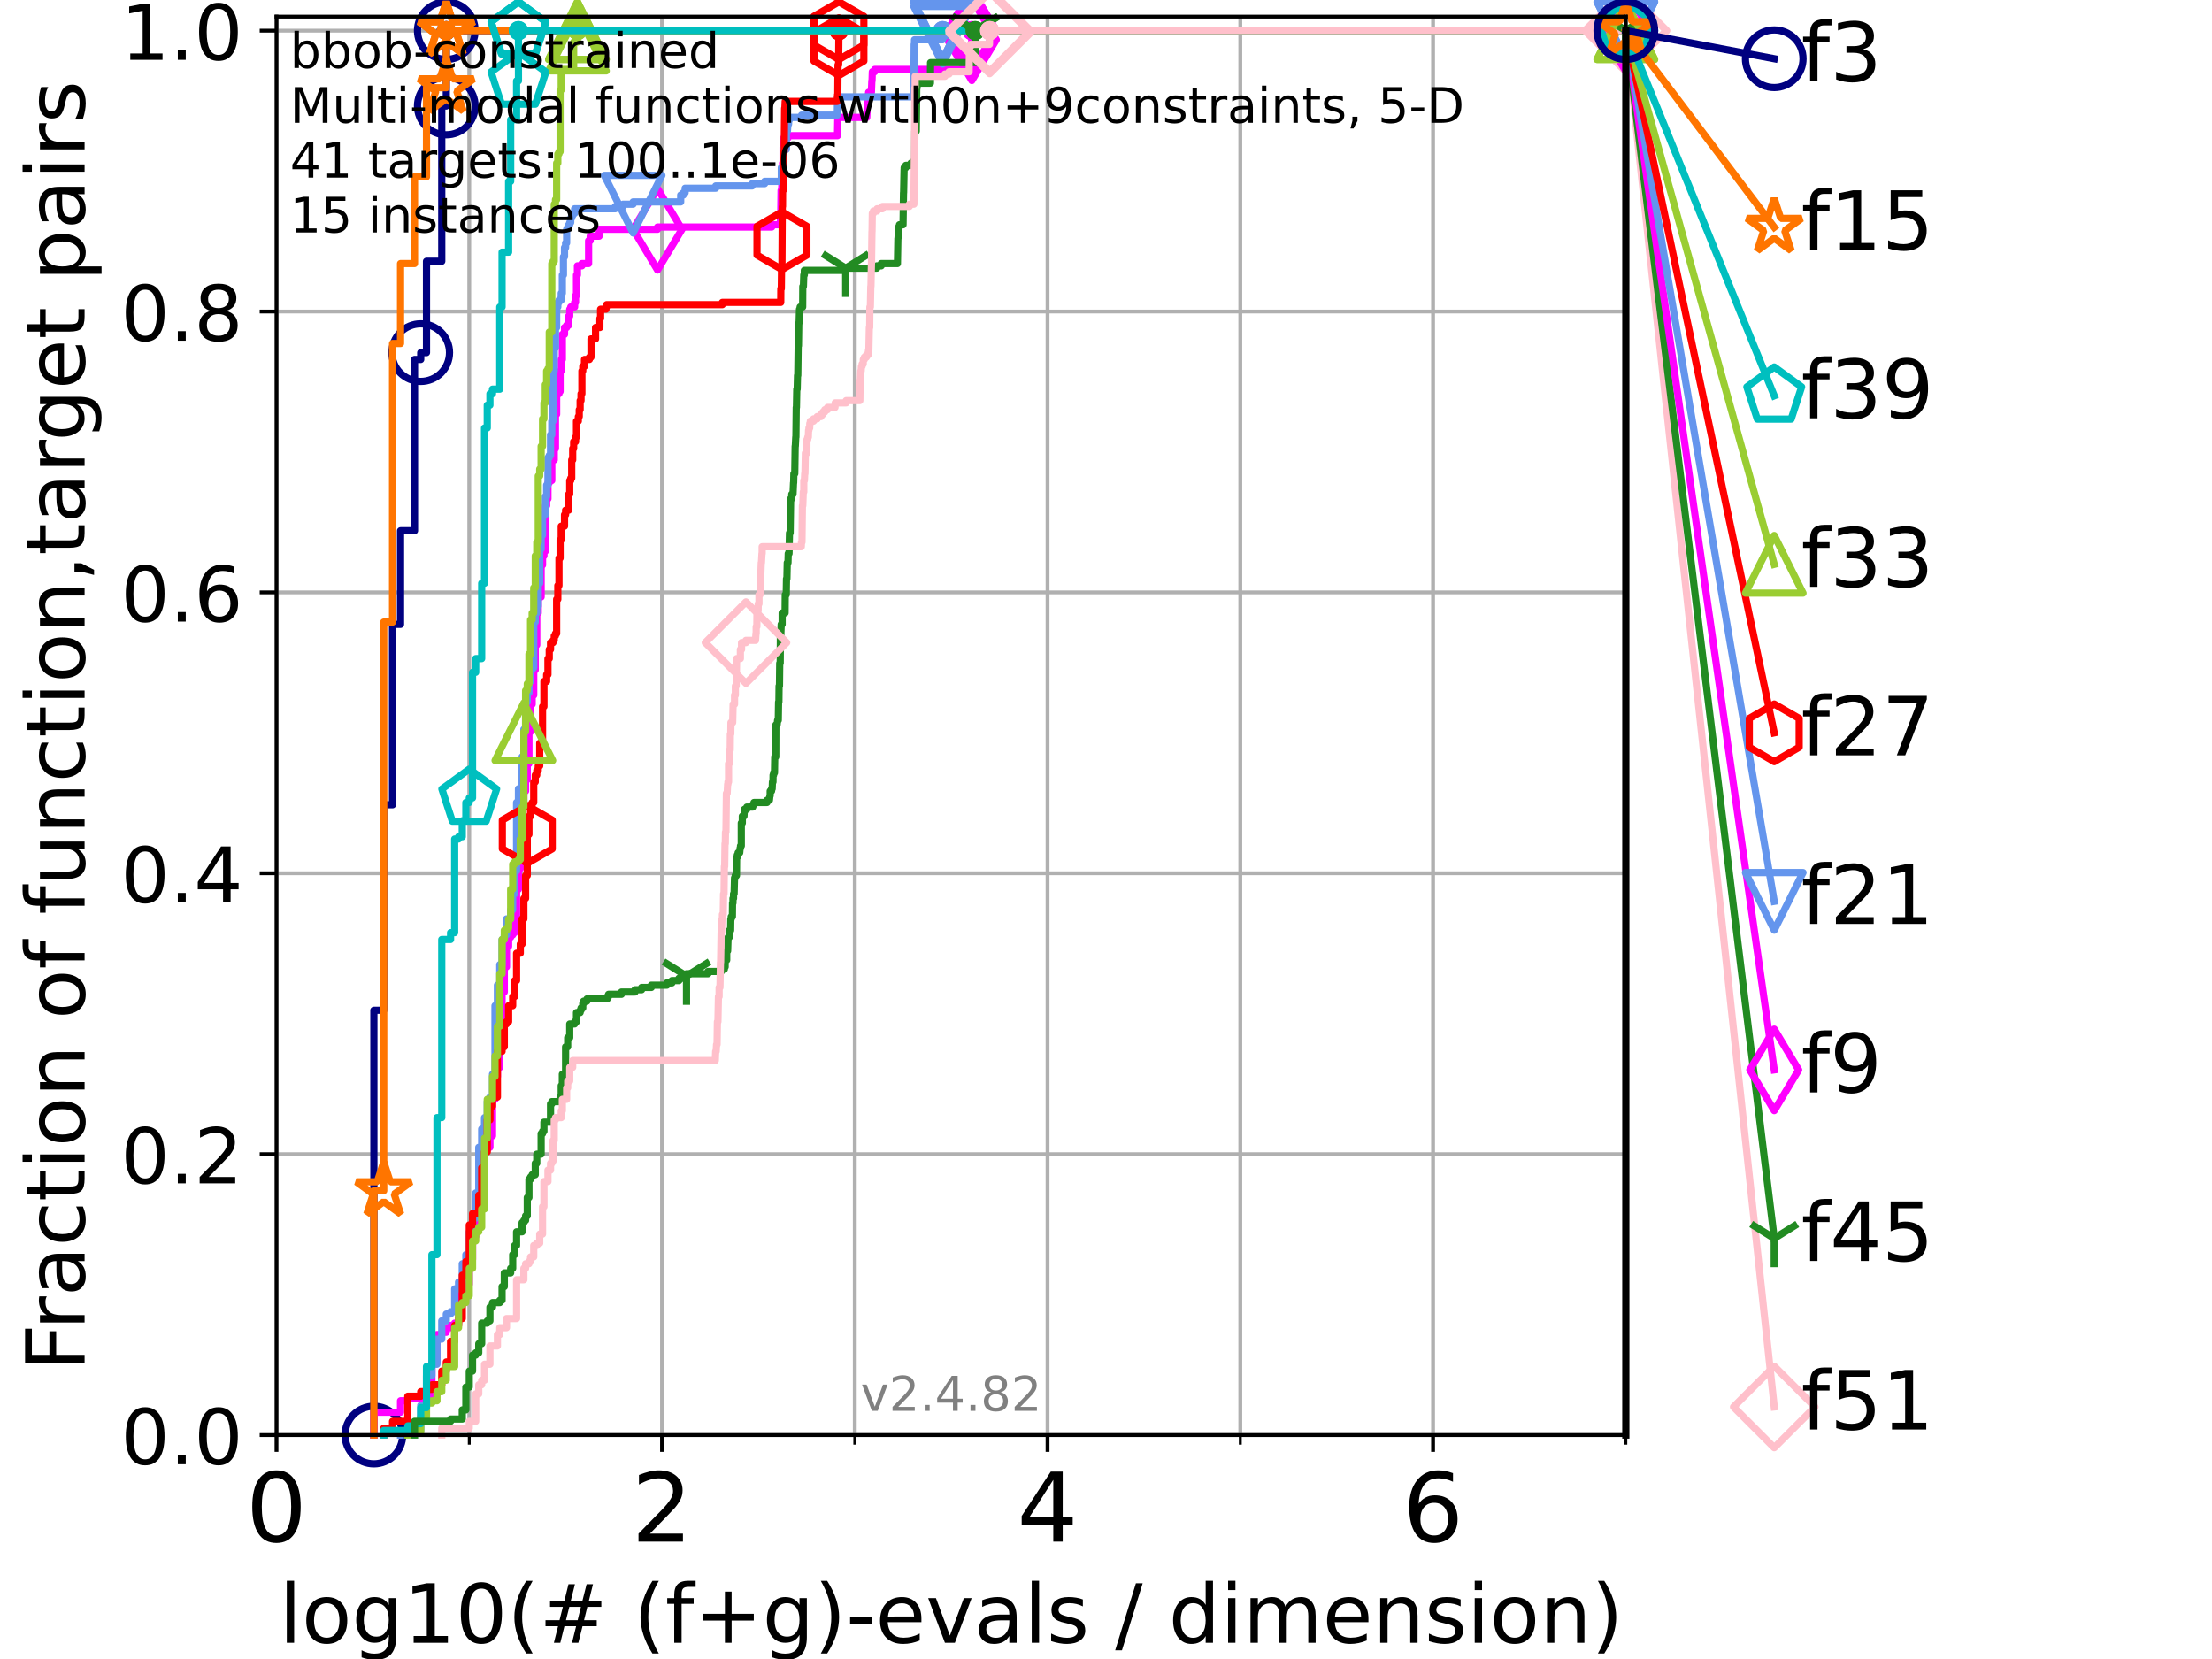 <?xml version="1.0" encoding="utf-8" standalone="no"?>
<!DOCTYPE svg PUBLIC "-//W3C//DTD SVG 1.1//EN"
  "http://www.w3.org/Graphics/SVG/1.1/DTD/svg11.dtd">
<!-- Created with matplotlib (https://matplotlib.org/) -->
<svg height="345.6pt" version="1.1" viewBox="0 0 460.8 345.6" width="460.8pt" xmlns="http://www.w3.org/2000/svg" xmlns:xlink="http://www.w3.org/1999/xlink">
 <defs>
  <style type="text/css">*{stroke-linecap:butt;stroke-linejoin:round;}</style>
 </defs>
 <g id="figure_1">
  <g id="patch_1">
   <path d="M 0 345.6 
L 460.8 345.6 
L 460.8 0 
L 0 0 
z
" style="fill:#ffffff;"/>
  </g>
  <g id="axes_1">
   <g id="patch_2">
    <path d="M 57.6 298.944 
L 338.688 298.944 
L 338.688 3.456 
L 57.6 3.456 
z
" style="fill:#ffffff;"/>
   </g>
   <g id="matplotlib.axis_1">
    <g id="xtick_1">
     <g id="line2d_1">
      <path clip-path="url(#p6f4ec1902b)" d="M 57.6 298.944 
L 57.6 3.456 
" style="fill:none;stroke:#b0b0b0;stroke-linecap:square;stroke-width:0.8;"/>
     </g>
     <g id="line2d_2">
      <defs>
       <path d="M 0 0 
L 0 3.5 
" id="m71fc30cd1c" style="stroke:#000000;stroke-width:0.8;"/>
      </defs>
      <g>
       <use style="stroke:#000000;stroke-width:0.8;" x="57.6" xlink:href="#m71fc30cd1c" y="298.944"/>
      </g>
     </g>
     <g id="text_1">
      <!-- 0 -->
      <g transform="translate(51.237 321.141)scale(0.2 -0.2)">
       <defs>
        <path d="M 31.781 66.406 
Q 24.172 66.406 20.328 58.906 
Q 16.5 51.422 16.5 36.375 
Q 16.5 21.391 20.328 13.891 
Q 24.172 6.391 31.781 6.391 
Q 39.453 6.391 43.281 13.891 
Q 47.125 21.391 47.125 36.375 
Q 47.125 51.422 43.281 58.906 
Q 39.453 66.406 31.781 66.406 
z
M 31.781 74.219 
Q 44.047 74.219 50.516 64.516 
Q 56.984 54.828 56.984 36.375 
Q 56.984 17.969 50.516 8.266 
Q 44.047 -1.422 31.781 -1.422 
Q 19.531 -1.422 13.062 8.266 
Q 6.594 17.969 6.594 36.375 
Q 6.594 54.828 13.062 64.516 
Q 19.531 74.219 31.781 74.219 
z
" id="DejaVuSans-48"/>
       </defs>
       <use xlink:href="#DejaVuSans-48"/>
      </g>
     </g>
    </g>
    <g id="xtick_2">
     <g id="line2d_3">
      <path clip-path="url(#p6f4ec1902b)" d="M 137.911 298.944 
L 137.911 3.456 
" style="fill:none;stroke:#b0b0b0;stroke-linecap:square;stroke-width:0.8;"/>
     </g>
     <g id="line2d_4">
      <g>
       <use style="stroke:#000000;stroke-width:0.8;" x="137.911" xlink:href="#m71fc30cd1c" y="298.944"/>
      </g>
     </g>
     <g id="text_2">
      <!-- 2 -->
      <g transform="translate(131.548 321.141)scale(0.2 -0.2)">
       <defs>
        <path d="M 19.188 8.297 
L 53.609 8.297 
L 53.609 0 
L 7.328 0 
L 7.328 8.297 
Q 12.938 14.109 22.625 23.891 
Q 32.328 33.688 34.812 36.531 
Q 39.547 41.844 41.422 45.531 
Q 43.312 49.219 43.312 52.781 
Q 43.312 58.594 39.234 62.25 
Q 35.156 65.922 28.609 65.922 
Q 23.969 65.922 18.812 64.312 
Q 13.672 62.703 7.812 59.422 
L 7.812 69.391 
Q 13.766 71.781 18.938 73 
Q 24.125 74.219 28.422 74.219 
Q 39.75 74.219 46.484 68.547 
Q 53.219 62.891 53.219 53.422 
Q 53.219 48.922 51.531 44.891 
Q 49.859 40.875 45.406 35.406 
Q 44.188 33.984 37.641 27.219 
Q 31.109 20.453 19.188 8.297 
z
" id="DejaVuSans-50"/>
       </defs>
       <use xlink:href="#DejaVuSans-50"/>
      </g>
     </g>
    </g>
    <g id="xtick_3">
     <g id="line2d_5">
      <path clip-path="url(#p6f4ec1902b)" d="M 218.222 298.944 
L 218.222 3.456 
" style="fill:none;stroke:#b0b0b0;stroke-linecap:square;stroke-width:0.8;"/>
     </g>
     <g id="line2d_6">
      <g>
       <use style="stroke:#000000;stroke-width:0.8;" x="218.222" xlink:href="#m71fc30cd1c" y="298.944"/>
      </g>
     </g>
     <g id="text_3">
      <!-- 4 -->
      <g transform="translate(211.859 321.141)scale(0.2 -0.2)">
       <defs>
        <path d="M 37.797 64.312 
L 12.891 25.391 
L 37.797 25.391 
z
M 35.203 72.906 
L 47.609 72.906 
L 47.609 25.391 
L 58.016 25.391 
L 58.016 17.188 
L 47.609 17.188 
L 47.609 0 
L 37.797 0 
L 37.797 17.188 
L 4.891 17.188 
L 4.891 26.703 
z
" id="DejaVuSans-52"/>
       </defs>
       <use xlink:href="#DejaVuSans-52"/>
      </g>
     </g>
    </g>
    <g id="xtick_4">
     <g id="line2d_7">
      <path clip-path="url(#p6f4ec1902b)" d="M 298.533 298.944 
L 298.533 3.456 
" style="fill:none;stroke:#b0b0b0;stroke-linecap:square;stroke-width:0.8;"/>
     </g>
     <g id="line2d_8">
      <g>
       <use style="stroke:#000000;stroke-width:0.8;" x="298.533" xlink:href="#m71fc30cd1c" y="298.944"/>
      </g>
     </g>
     <g id="text_4">
      <!-- 6 -->
      <g transform="translate(292.17 321.141)scale(0.2 -0.2)">
       <defs>
        <path d="M 33.016 40.375 
Q 26.375 40.375 22.484 35.828 
Q 18.609 31.297 18.609 23.391 
Q 18.609 15.531 22.484 10.953 
Q 26.375 6.391 33.016 6.391 
Q 39.656 6.391 43.531 10.953 
Q 47.406 15.531 47.406 23.391 
Q 47.406 31.297 43.531 35.828 
Q 39.656 40.375 33.016 40.375 
z
M 52.594 71.297 
L 52.594 62.312 
Q 48.875 64.062 45.094 64.984 
Q 41.312 65.922 37.594 65.922 
Q 27.828 65.922 22.672 59.328 
Q 17.531 52.734 16.797 39.406 
Q 19.672 43.656 24.016 45.922 
Q 28.375 48.188 33.594 48.188 
Q 44.578 48.188 50.953 41.516 
Q 57.328 34.859 57.328 23.391 
Q 57.328 12.156 50.688 5.359 
Q 44.047 -1.422 33.016 -1.422 
Q 20.359 -1.422 13.672 8.266 
Q 6.984 17.969 6.984 36.375 
Q 6.984 53.656 15.188 63.938 
Q 23.391 74.219 37.203 74.219 
Q 40.922 74.219 44.703 73.484 
Q 48.484 72.75 52.594 71.297 
z
" id="DejaVuSans-54"/>
       </defs>
       <use xlink:href="#DejaVuSans-54"/>
      </g>
     </g>
    </g>
    <g id="xtick_5">
     <g id="line2d_9">
      <path clip-path="url(#p6f4ec1902b)" d="M 97.755 298.944 
L 97.755 3.456 
" style="fill:none;stroke:#b0b0b0;stroke-linecap:square;stroke-width:0.8;"/>
     </g>
     <g id="line2d_10">
      <defs>
       <path d="M 0 0 
L 0 2 
" id="mea4ba63e7c" style="stroke:#000000;stroke-width:0.6;"/>
      </defs>
      <g>
       <use style="stroke:#000000;stroke-width:0.6;" x="97.755" xlink:href="#mea4ba63e7c" y="298.944"/>
      </g>
     </g>
    </g>
    <g id="xtick_6">
     <g id="line2d_11">
      <path clip-path="url(#p6f4ec1902b)" d="M 178.066 298.944 
L 178.066 3.456 
" style="fill:none;stroke:#b0b0b0;stroke-linecap:square;stroke-width:0.8;"/>
     </g>
     <g id="line2d_12">
      <g>
       <use style="stroke:#000000;stroke-width:0.6;" x="178.066" xlink:href="#mea4ba63e7c" y="298.944"/>
      </g>
     </g>
    </g>
    <g id="xtick_7">
     <g id="line2d_13">
      <path clip-path="url(#p6f4ec1902b)" d="M 258.377 298.944 
L 258.377 3.456 
" style="fill:none;stroke:#b0b0b0;stroke-linecap:square;stroke-width:0.8;"/>
     </g>
     <g id="line2d_14">
      <g>
       <use style="stroke:#000000;stroke-width:0.6;" x="258.377" xlink:href="#mea4ba63e7c" y="298.944"/>
      </g>
     </g>
    </g>
    <g id="xtick_8">
     <g id="line2d_15">
      <path clip-path="url(#p6f4ec1902b)" d="M 338.688 298.944 
L 338.688 3.456 
" style="fill:none;stroke:#b0b0b0;stroke-linecap:square;stroke-width:0.8;"/>
     </g>
     <g id="line2d_16">
      <g>
       <use style="stroke:#000000;stroke-width:0.6;" x="338.688" xlink:href="#mea4ba63e7c" y="298.944"/>
      </g>
     </g>
    </g>
    <g id="text_5">
     <!-- log10(# (f+g)-evals / dimension) -->
     <g transform="translate(58.145 342.218)scale(0.17 -0.17)">
      <defs>
       <path d="M 9.422 75.984 
L 18.406 75.984 
L 18.406 0 
L 9.422 0 
z
" id="DejaVuSans-108"/>
       <path d="M 30.609 48.391 
Q 23.391 48.391 19.188 42.75 
Q 14.984 37.109 14.984 27.297 
Q 14.984 17.484 19.156 11.844 
Q 23.344 6.203 30.609 6.203 
Q 37.797 6.203 41.984 11.859 
Q 46.188 17.531 46.188 27.297 
Q 46.188 37.016 41.984 42.703 
Q 37.797 48.391 30.609 48.391 
z
M 30.609 56 
Q 42.328 56 49.016 48.375 
Q 55.719 40.766 55.719 27.297 
Q 55.719 13.875 49.016 6.219 
Q 42.328 -1.422 30.609 -1.422 
Q 18.844 -1.422 12.172 6.219 
Q 5.516 13.875 5.516 27.297 
Q 5.516 40.766 12.172 48.375 
Q 18.844 56 30.609 56 
z
" id="DejaVuSans-111"/>
       <path d="M 45.406 27.984 
Q 45.406 37.75 41.375 43.109 
Q 37.359 48.484 30.078 48.484 
Q 22.859 48.484 18.828 43.109 
Q 14.797 37.75 14.797 27.984 
Q 14.797 18.266 18.828 12.891 
Q 22.859 7.516 30.078 7.516 
Q 37.359 7.516 41.375 12.891 
Q 45.406 18.266 45.406 27.984 
z
M 54.391 6.781 
Q 54.391 -7.172 48.188 -13.984 
Q 42 -20.797 29.203 -20.797 
Q 24.469 -20.797 20.266 -20.094 
Q 16.062 -19.391 12.109 -17.922 
L 12.109 -9.188 
Q 16.062 -11.328 19.922 -12.344 
Q 23.781 -13.375 27.781 -13.375 
Q 36.625 -13.375 41.016 -8.766 
Q 45.406 -4.156 45.406 5.172 
L 45.406 9.625 
Q 42.625 4.781 38.281 2.391 
Q 33.938 0 27.875 0 
Q 17.828 0 11.672 7.656 
Q 5.516 15.328 5.516 27.984 
Q 5.516 40.672 11.672 48.328 
Q 17.828 56 27.875 56 
Q 33.938 56 38.281 53.609 
Q 42.625 51.219 45.406 46.391 
L 45.406 54.688 
L 54.391 54.688 
z
" id="DejaVuSans-103"/>
       <path d="M 12.406 8.297 
L 28.516 8.297 
L 28.516 63.922 
L 10.984 60.406 
L 10.984 69.391 
L 28.422 72.906 
L 38.281 72.906 
L 38.281 8.297 
L 54.391 8.297 
L 54.391 0 
L 12.406 0 
z
" id="DejaVuSans-49"/>
       <path d="M 31 75.875 
Q 24.469 64.656 21.281 53.656 
Q 18.109 42.672 18.109 31.391 
Q 18.109 20.125 21.312 9.062 
Q 24.516 -2 31 -13.188 
L 23.188 -13.188 
Q 15.875 -1.703 12.234 9.375 
Q 8.594 20.453 8.594 31.391 
Q 8.594 42.281 12.203 53.312 
Q 15.828 64.359 23.188 75.875 
z
" id="DejaVuSans-40"/>
       <path d="M 51.125 44 
L 36.922 44 
L 32.812 27.688 
L 47.125 27.688 
z
M 43.797 71.781 
L 38.719 51.516 
L 52.984 51.516 
L 58.109 71.781 
L 65.922 71.781 
L 60.891 51.516 
L 76.125 51.516 
L 76.125 44 
L 58.984 44 
L 54.984 27.688 
L 70.516 27.688 
L 70.516 20.219 
L 53.078 20.219 
L 48 0 
L 40.188 0 
L 45.219 20.219 
L 30.906 20.219 
L 25.875 0 
L 18.016 0 
L 23.094 20.219 
L 7.719 20.219 
L 7.719 27.688 
L 24.906 27.688 
L 29 44 
L 13.281 44 
L 13.281 51.516 
L 30.906 51.516 
L 35.891 71.781 
z
" id="DejaVuSans-35"/>
       <path id="DejaVuSans-32"/>
       <path d="M 37.109 75.984 
L 37.109 68.5 
L 28.516 68.5 
Q 23.688 68.5 21.797 66.547 
Q 19.922 64.594 19.922 59.516 
L 19.922 54.688 
L 34.719 54.688 
L 34.719 47.703 
L 19.922 47.703 
L 19.922 0 
L 10.891 0 
L 10.891 47.703 
L 2.297 47.703 
L 2.297 54.688 
L 10.891 54.688 
L 10.891 58.5 
Q 10.891 67.625 15.141 71.797 
Q 19.391 75.984 28.609 75.984 
z
" id="DejaVuSans-102"/>
       <path d="M 46 62.703 
L 46 35.5 
L 73.188 35.5 
L 73.188 27.203 
L 46 27.203 
L 46 0 
L 37.797 0 
L 37.797 27.203 
L 10.594 27.203 
L 10.594 35.5 
L 37.797 35.5 
L 37.797 62.703 
z
" id="DejaVuSans-43"/>
       <path d="M 8.016 75.875 
L 15.828 75.875 
Q 23.141 64.359 26.781 53.312 
Q 30.422 42.281 30.422 31.391 
Q 30.422 20.453 26.781 9.375 
Q 23.141 -1.703 15.828 -13.188 
L 8.016 -13.188 
Q 14.5 -2 17.703 9.062 
Q 20.906 20.125 20.906 31.391 
Q 20.906 42.672 17.703 53.656 
Q 14.5 64.656 8.016 75.875 
z
" id="DejaVuSans-41"/>
       <path d="M 4.891 31.391 
L 31.203 31.391 
L 31.203 23.391 
L 4.891 23.391 
z
" id="DejaVuSans-45"/>
       <path d="M 56.203 29.594 
L 56.203 25.203 
L 14.891 25.203 
Q 15.484 15.922 20.484 11.062 
Q 25.484 6.203 34.422 6.203 
Q 39.594 6.203 44.453 7.469 
Q 49.312 8.734 54.109 11.281 
L 54.109 2.781 
Q 49.266 0.734 44.188 -0.344 
Q 39.109 -1.422 33.891 -1.422 
Q 20.797 -1.422 13.156 6.188 
Q 5.516 13.812 5.516 26.812 
Q 5.516 40.234 12.766 48.109 
Q 20.016 56 32.328 56 
Q 43.359 56 49.781 48.891 
Q 56.203 41.797 56.203 29.594 
z
M 47.219 32.234 
Q 47.125 39.594 43.094 43.984 
Q 39.062 48.391 32.422 48.391 
Q 24.906 48.391 20.391 44.141 
Q 15.875 39.891 15.188 32.172 
z
" id="DejaVuSans-101"/>
       <path d="M 2.984 54.688 
L 12.5 54.688 
L 29.594 8.797 
L 46.688 54.688 
L 56.203 54.688 
L 35.688 0 
L 23.484 0 
z
" id="DejaVuSans-118"/>
       <path d="M 34.281 27.484 
Q 23.391 27.484 19.188 25 
Q 14.984 22.516 14.984 16.5 
Q 14.984 11.719 18.141 8.906 
Q 21.297 6.109 26.703 6.109 
Q 34.188 6.109 38.703 11.406 
Q 43.219 16.703 43.219 25.484 
L 43.219 27.484 
z
M 52.203 31.203 
L 52.203 0 
L 43.219 0 
L 43.219 8.297 
Q 40.141 3.328 35.547 0.953 
Q 30.953 -1.422 24.312 -1.422 
Q 15.922 -1.422 10.953 3.297 
Q 6 8.016 6 15.922 
Q 6 25.141 12.172 29.828 
Q 18.359 34.516 30.609 34.516 
L 43.219 34.516 
L 43.219 35.406 
Q 43.219 41.609 39.141 45 
Q 35.062 48.391 27.688 48.391 
Q 23 48.391 18.547 47.266 
Q 14.109 46.141 10.016 43.891 
L 10.016 52.203 
Q 14.938 54.109 19.578 55.047 
Q 24.219 56 28.609 56 
Q 40.484 56 46.344 49.844 
Q 52.203 43.703 52.203 31.203 
z
" id="DejaVuSans-97"/>
       <path d="M 44.281 53.078 
L 44.281 44.578 
Q 40.484 46.531 36.375 47.5 
Q 32.281 48.484 27.875 48.484 
Q 21.188 48.484 17.844 46.438 
Q 14.5 44.391 14.5 40.281 
Q 14.5 37.156 16.891 35.375 
Q 19.281 33.594 26.516 31.984 
L 29.594 31.297 
Q 39.156 29.25 43.188 25.516 
Q 47.219 21.781 47.219 15.094 
Q 47.219 7.469 41.188 3.016 
Q 35.156 -1.422 24.609 -1.422 
Q 20.219 -1.422 15.453 -0.562 
Q 10.688 0.297 5.422 2 
L 5.422 11.281 
Q 10.406 8.688 15.234 7.391 
Q 20.062 6.109 24.812 6.109 
Q 31.156 6.109 34.562 8.281 
Q 37.984 10.453 37.984 14.406 
Q 37.984 18.062 35.516 20.016 
Q 33.062 21.969 24.703 23.781 
L 21.578 24.516 
Q 13.234 26.266 9.516 29.906 
Q 5.812 33.547 5.812 39.891 
Q 5.812 47.609 11.281 51.797 
Q 16.75 56 26.812 56 
Q 31.781 56 36.172 55.266 
Q 40.578 54.547 44.281 53.078 
z
" id="DejaVuSans-115"/>
       <path d="M 25.391 72.906 
L 33.688 72.906 
L 8.297 -9.281 
L 0 -9.281 
z
" id="DejaVuSans-47"/>
       <path d="M 45.406 46.391 
L 45.406 75.984 
L 54.391 75.984 
L 54.391 0 
L 45.406 0 
L 45.406 8.203 
Q 42.578 3.328 38.25 0.953 
Q 33.938 -1.422 27.875 -1.422 
Q 17.969 -1.422 11.734 6.484 
Q 5.516 14.406 5.516 27.297 
Q 5.516 40.188 11.734 48.094 
Q 17.969 56 27.875 56 
Q 33.938 56 38.25 53.625 
Q 42.578 51.266 45.406 46.391 
z
M 14.797 27.297 
Q 14.797 17.391 18.875 11.75 
Q 22.953 6.109 30.078 6.109 
Q 37.203 6.109 41.297 11.75 
Q 45.406 17.391 45.406 27.297 
Q 45.406 37.203 41.297 42.844 
Q 37.203 48.484 30.078 48.484 
Q 22.953 48.484 18.875 42.844 
Q 14.797 37.203 14.797 27.297 
z
" id="DejaVuSans-100"/>
       <path d="M 9.422 54.688 
L 18.406 54.688 
L 18.406 0 
L 9.422 0 
z
M 9.422 75.984 
L 18.406 75.984 
L 18.406 64.594 
L 9.422 64.594 
z
" id="DejaVuSans-105"/>
       <path d="M 52 44.188 
Q 55.375 50.25 60.062 53.125 
Q 64.75 56 71.094 56 
Q 79.641 56 84.281 50.016 
Q 88.922 44.047 88.922 33.016 
L 88.922 0 
L 79.891 0 
L 79.891 32.719 
Q 79.891 40.578 77.094 44.375 
Q 74.312 48.188 68.609 48.188 
Q 61.625 48.188 57.562 43.547 
Q 53.516 38.922 53.516 30.906 
L 53.516 0 
L 44.484 0 
L 44.484 32.719 
Q 44.484 40.625 41.703 44.406 
Q 38.922 48.188 33.109 48.188 
Q 26.219 48.188 22.156 43.531 
Q 18.109 38.875 18.109 30.906 
L 18.109 0 
L 9.078 0 
L 9.078 54.688 
L 18.109 54.688 
L 18.109 46.188 
Q 21.188 51.219 25.484 53.609 
Q 29.781 56 35.688 56 
Q 41.656 56 45.828 52.969 
Q 50 49.953 52 44.188 
z
" id="DejaVuSans-109"/>
       <path d="M 54.891 33.016 
L 54.891 0 
L 45.906 0 
L 45.906 32.719 
Q 45.906 40.484 42.875 44.328 
Q 39.844 48.188 33.797 48.188 
Q 26.516 48.188 22.312 43.547 
Q 18.109 38.922 18.109 30.906 
L 18.109 0 
L 9.078 0 
L 9.078 54.688 
L 18.109 54.688 
L 18.109 46.188 
Q 21.344 51.125 25.703 53.562 
Q 30.078 56 35.797 56 
Q 45.219 56 50.047 50.172 
Q 54.891 44.344 54.891 33.016 
z
" id="DejaVuSans-110"/>
      </defs>
      <use xlink:href="#DejaVuSans-108"/>
      <use x="27.783" xlink:href="#DejaVuSans-111"/>
      <use x="88.965" xlink:href="#DejaVuSans-103"/>
      <use x="152.441" xlink:href="#DejaVuSans-49"/>
      <use x="216.064" xlink:href="#DejaVuSans-48"/>
      <use x="279.688" xlink:href="#DejaVuSans-40"/>
      <use x="318.701" xlink:href="#DejaVuSans-35"/>
      <use x="402.49" xlink:href="#DejaVuSans-32"/>
      <use x="434.277" xlink:href="#DejaVuSans-40"/>
      <use x="473.291" xlink:href="#DejaVuSans-102"/>
      <use x="508.496" xlink:href="#DejaVuSans-43"/>
      <use x="592.285" xlink:href="#DejaVuSans-103"/>
      <use x="655.762" xlink:href="#DejaVuSans-41"/>
      <use x="694.775" xlink:href="#DejaVuSans-45"/>
      <use x="730.859" xlink:href="#DejaVuSans-101"/>
      <use x="792.383" xlink:href="#DejaVuSans-118"/>
      <use x="851.562" xlink:href="#DejaVuSans-97"/>
      <use x="912.842" xlink:href="#DejaVuSans-108"/>
      <use x="940.625" xlink:href="#DejaVuSans-115"/>
      <use x="992.725" xlink:href="#DejaVuSans-32"/>
      <use x="1024.512" xlink:href="#DejaVuSans-47"/>
      <use x="1058.203" xlink:href="#DejaVuSans-32"/>
      <use x="1089.99" xlink:href="#DejaVuSans-100"/>
      <use x="1153.467" xlink:href="#DejaVuSans-105"/>
      <use x="1181.25" xlink:href="#DejaVuSans-109"/>
      <use x="1278.662" xlink:href="#DejaVuSans-101"/>
      <use x="1340.186" xlink:href="#DejaVuSans-110"/>
      <use x="1403.564" xlink:href="#DejaVuSans-115"/>
      <use x="1455.664" xlink:href="#DejaVuSans-105"/>
      <use x="1483.447" xlink:href="#DejaVuSans-111"/>
      <use x="1544.629" xlink:href="#DejaVuSans-110"/>
      <use x="1608.008" xlink:href="#DejaVuSans-41"/>
     </g>
    </g>
   </g>
   <g id="matplotlib.axis_2">
    <g id="ytick_1">
     <g id="line2d_17">
      <path clip-path="url(#p6f4ec1902b)" d="M 57.6 298.944 
L 338.688 298.944 
" style="fill:none;stroke:#b0b0b0;stroke-linecap:square;stroke-width:0.8;"/>
     </g>
     <g id="line2d_18">
      <defs>
       <path d="M 0 0 
L -3.5 0 
" id="md367187dc5" style="stroke:#000000;stroke-width:0.8;"/>
      </defs>
      <g>
       <use style="stroke:#000000;stroke-width:0.8;" x="57.6" xlink:href="#md367187dc5" y="298.944"/>
      </g>
     </g>
     <g id="text_6">
      <!-- 0.0 -->
      <g transform="translate(25.155 305.023)scale(0.16 -0.16)">
       <defs>
        <path d="M 10.688 12.406 
L 21 12.406 
L 21 0 
L 10.688 0 
z
" id="DejaVuSans-46"/>
       </defs>
       <use xlink:href="#DejaVuSans-48"/>
       <use x="63.623" xlink:href="#DejaVuSans-46"/>
       <use x="95.41" xlink:href="#DejaVuSans-48"/>
      </g>
     </g>
    </g>
    <g id="ytick_2">
     <g id="line2d_19">
      <path clip-path="url(#p6f4ec1902b)" d="M 57.6 240.432 
L 338.688 240.432 
" style="fill:none;stroke:#b0b0b0;stroke-linecap:square;stroke-width:0.8;"/>
     </g>
     <g id="line2d_20">
      <g>
       <use style="stroke:#000000;stroke-width:0.8;" x="57.6" xlink:href="#md367187dc5" y="240.432"/>
      </g>
     </g>
     <g id="text_7">
      <!-- 0.2 -->
      <g transform="translate(25.155 246.51)scale(0.16 -0.16)">
       <use xlink:href="#DejaVuSans-48"/>
       <use x="63.623" xlink:href="#DejaVuSans-46"/>
       <use x="95.41" xlink:href="#DejaVuSans-50"/>
      </g>
     </g>
    </g>
    <g id="ytick_3">
     <g id="line2d_21">
      <path clip-path="url(#p6f4ec1902b)" d="M 57.6 181.919 
L 338.688 181.919 
" style="fill:none;stroke:#b0b0b0;stroke-linecap:square;stroke-width:0.8;"/>
     </g>
     <g id="line2d_22">
      <g>
       <use style="stroke:#000000;stroke-width:0.8;" x="57.6" xlink:href="#md367187dc5" y="181.919"/>
      </g>
     </g>
     <g id="text_8">
      <!-- 0.4 -->
      <g transform="translate(25.155 187.998)scale(0.16 -0.16)">
       <use xlink:href="#DejaVuSans-48"/>
       <use x="63.623" xlink:href="#DejaVuSans-46"/>
       <use x="95.41" xlink:href="#DejaVuSans-52"/>
      </g>
     </g>
    </g>
    <g id="ytick_4">
     <g id="line2d_23">
      <path clip-path="url(#p6f4ec1902b)" d="M 57.6 123.407 
L 338.688 123.407 
" style="fill:none;stroke:#b0b0b0;stroke-linecap:square;stroke-width:0.8;"/>
     </g>
     <g id="line2d_24">
      <g>
       <use style="stroke:#000000;stroke-width:0.8;" x="57.6" xlink:href="#md367187dc5" y="123.407"/>
      </g>
     </g>
     <g id="text_9">
      <!-- 0.6 -->
      <g transform="translate(25.155 129.485)scale(0.16 -0.16)">
       <use xlink:href="#DejaVuSans-48"/>
       <use x="63.623" xlink:href="#DejaVuSans-46"/>
       <use x="95.41" xlink:href="#DejaVuSans-54"/>
      </g>
     </g>
    </g>
    <g id="ytick_5">
     <g id="line2d_25">
      <path clip-path="url(#p6f4ec1902b)" d="M 57.6 64.894 
L 338.688 64.894 
" style="fill:none;stroke:#b0b0b0;stroke-linecap:square;stroke-width:0.8;"/>
     </g>
     <g id="line2d_26">
      <g>
       <use style="stroke:#000000;stroke-width:0.8;" x="57.6" xlink:href="#md367187dc5" y="64.894"/>
      </g>
     </g>
     <g id="text_10">
      <!-- 0.8 -->
      <g transform="translate(25.155 70.973)scale(0.16 -0.16)">
       <defs>
        <path d="M 31.781 34.625 
Q 24.75 34.625 20.719 30.859 
Q 16.703 27.094 16.703 20.516 
Q 16.703 13.922 20.719 10.156 
Q 24.75 6.391 31.781 6.391 
Q 38.812 6.391 42.859 10.172 
Q 46.922 13.969 46.922 20.516 
Q 46.922 27.094 42.891 30.859 
Q 38.875 34.625 31.781 34.625 
z
M 21.922 38.812 
Q 15.578 40.375 12.031 44.719 
Q 8.5 49.078 8.5 55.328 
Q 8.5 64.062 14.719 69.141 
Q 20.953 74.219 31.781 74.219 
Q 42.672 74.219 48.875 69.141 
Q 55.078 64.062 55.078 55.328 
Q 55.078 49.078 51.531 44.719 
Q 48 40.375 41.703 38.812 
Q 48.828 37.156 52.797 32.312 
Q 56.781 27.484 56.781 20.516 
Q 56.781 9.906 50.312 4.234 
Q 43.844 -1.422 31.781 -1.422 
Q 19.734 -1.422 13.25 4.234 
Q 6.781 9.906 6.781 20.516 
Q 6.781 27.484 10.781 32.312 
Q 14.797 37.156 21.922 38.812 
z
M 18.312 54.391 
Q 18.312 48.734 21.844 45.562 
Q 25.391 42.391 31.781 42.391 
Q 38.141 42.391 41.719 45.562 
Q 45.312 48.734 45.312 54.391 
Q 45.312 60.062 41.719 63.234 
Q 38.141 66.406 31.781 66.406 
Q 25.391 66.406 21.844 63.234 
Q 18.312 60.062 18.312 54.391 
z
" id="DejaVuSans-56"/>
       </defs>
       <use xlink:href="#DejaVuSans-48"/>
       <use x="63.623" xlink:href="#DejaVuSans-46"/>
       <use x="95.41" xlink:href="#DejaVuSans-56"/>
      </g>
     </g>
    </g>
    <g id="ytick_6">
     <g id="line2d_27">
      <path clip-path="url(#p6f4ec1902b)" d="M 57.6 6.382 
L 338.688 6.382 
" style="fill:none;stroke:#b0b0b0;stroke-linecap:square;stroke-width:0.8;"/>
     </g>
     <g id="line2d_28">
      <g>
       <use style="stroke:#000000;stroke-width:0.8;" x="57.6" xlink:href="#md367187dc5" y="6.382"/>
      </g>
     </g>
     <g id="text_11">
      <!-- 1.0 -->
      <g transform="translate(25.155 12.46)scale(0.16 -0.16)">
       <use xlink:href="#DejaVuSans-49"/>
       <use x="63.623" xlink:href="#DejaVuSans-46"/>
       <use x="95.41" xlink:href="#DejaVuSans-48"/>
      </g>
     </g>
    </g>
    <g id="text_12">
     <!-- Fraction of function,target pairs -->
     <g transform="translate(17.62 285.585)rotate(-90)scale(0.17 -0.17)">
      <defs>
       <path d="M 9.812 72.906 
L 51.703 72.906 
L 51.703 64.594 
L 19.672 64.594 
L 19.672 43.109 
L 48.578 43.109 
L 48.578 34.812 
L 19.672 34.812 
L 19.672 0 
L 9.812 0 
z
" id="DejaVuSans-70"/>
       <path d="M 41.109 46.297 
Q 39.594 47.172 37.812 47.578 
Q 36.031 48 33.891 48 
Q 26.266 48 22.188 43.047 
Q 18.109 38.094 18.109 28.812 
L 18.109 0 
L 9.078 0 
L 9.078 54.688 
L 18.109 54.688 
L 18.109 46.188 
Q 20.953 51.172 25.484 53.578 
Q 30.031 56 36.531 56 
Q 37.453 56 38.578 55.875 
Q 39.703 55.766 41.062 55.516 
z
" id="DejaVuSans-114"/>
       <path d="M 48.781 52.594 
L 48.781 44.188 
Q 44.969 46.297 41.141 47.344 
Q 37.312 48.391 33.406 48.391 
Q 24.656 48.391 19.812 42.844 
Q 14.984 37.312 14.984 27.297 
Q 14.984 17.281 19.812 11.734 
Q 24.656 6.203 33.406 6.203 
Q 37.312 6.203 41.141 7.25 
Q 44.969 8.297 48.781 10.406 
L 48.781 2.094 
Q 45.016 0.344 40.984 -0.531 
Q 36.969 -1.422 32.422 -1.422 
Q 20.062 -1.422 12.781 6.344 
Q 5.516 14.109 5.516 27.297 
Q 5.516 40.672 12.859 48.328 
Q 20.219 56 33.016 56 
Q 37.156 56 41.109 55.141 
Q 45.062 54.297 48.781 52.594 
z
" id="DejaVuSans-99"/>
       <path d="M 18.312 70.219 
L 18.312 54.688 
L 36.812 54.688 
L 36.812 47.703 
L 18.312 47.703 
L 18.312 18.016 
Q 18.312 11.328 20.141 9.422 
Q 21.969 7.516 27.594 7.516 
L 36.812 7.516 
L 36.812 0 
L 27.594 0 
Q 17.188 0 13.234 3.875 
Q 9.281 7.766 9.281 18.016 
L 9.281 47.703 
L 2.688 47.703 
L 2.688 54.688 
L 9.281 54.688 
L 9.281 70.219 
z
" id="DejaVuSans-116"/>
       <path d="M 8.5 21.578 
L 8.5 54.688 
L 17.484 54.688 
L 17.484 21.922 
Q 17.484 14.156 20.5 10.266 
Q 23.531 6.391 29.594 6.391 
Q 36.859 6.391 41.078 11.031 
Q 45.312 15.672 45.312 23.688 
L 45.312 54.688 
L 54.297 54.688 
L 54.297 0 
L 45.312 0 
L 45.312 8.406 
Q 42.047 3.422 37.719 1 
Q 33.406 -1.422 27.688 -1.422 
Q 18.266 -1.422 13.375 4.438 
Q 8.5 10.297 8.5 21.578 
z
M 31.109 56 
z
" id="DejaVuSans-117"/>
       <path d="M 11.719 12.406 
L 22.016 12.406 
L 22.016 4 
L 14.016 -11.625 
L 7.719 -11.625 
L 11.719 4 
z
" id="DejaVuSans-44"/>
       <path d="M 18.109 8.203 
L 18.109 -20.797 
L 9.078 -20.797 
L 9.078 54.688 
L 18.109 54.688 
L 18.109 46.391 
Q 20.953 51.266 25.266 53.625 
Q 29.594 56 35.594 56 
Q 45.562 56 51.781 48.094 
Q 58.016 40.188 58.016 27.297 
Q 58.016 14.406 51.781 6.484 
Q 45.562 -1.422 35.594 -1.422 
Q 29.594 -1.422 25.266 0.953 
Q 20.953 3.328 18.109 8.203 
z
M 48.688 27.297 
Q 48.688 37.203 44.609 42.844 
Q 40.531 48.484 33.406 48.484 
Q 26.266 48.484 22.188 42.844 
Q 18.109 37.203 18.109 27.297 
Q 18.109 17.391 22.188 11.75 
Q 26.266 6.109 33.406 6.109 
Q 40.531 6.109 44.609 11.75 
Q 48.688 17.391 48.688 27.297 
z
" id="DejaVuSans-112"/>
      </defs>
      <use xlink:href="#DejaVuSans-70"/>
      <use x="50.27" xlink:href="#DejaVuSans-114"/>
      <use x="91.383" xlink:href="#DejaVuSans-97"/>
      <use x="152.662" xlink:href="#DejaVuSans-99"/>
      <use x="207.643" xlink:href="#DejaVuSans-116"/>
      <use x="246.852" xlink:href="#DejaVuSans-105"/>
      <use x="274.635" xlink:href="#DejaVuSans-111"/>
      <use x="335.816" xlink:href="#DejaVuSans-110"/>
      <use x="399.195" xlink:href="#DejaVuSans-32"/>
      <use x="430.982" xlink:href="#DejaVuSans-111"/>
      <use x="492.164" xlink:href="#DejaVuSans-102"/>
      <use x="527.369" xlink:href="#DejaVuSans-32"/>
      <use x="559.156" xlink:href="#DejaVuSans-102"/>
      <use x="594.361" xlink:href="#DejaVuSans-117"/>
      <use x="657.74" xlink:href="#DejaVuSans-110"/>
      <use x="721.119" xlink:href="#DejaVuSans-99"/>
      <use x="776.1" xlink:href="#DejaVuSans-116"/>
      <use x="815.309" xlink:href="#DejaVuSans-105"/>
      <use x="843.092" xlink:href="#DejaVuSans-111"/>
      <use x="904.273" xlink:href="#DejaVuSans-110"/>
      <use x="967.652" xlink:href="#DejaVuSans-44"/>
      <use x="999.439" xlink:href="#DejaVuSans-116"/>
      <use x="1038.648" xlink:href="#DejaVuSans-97"/>
      <use x="1099.928" xlink:href="#DejaVuSans-114"/>
      <use x="1139.291" xlink:href="#DejaVuSans-103"/>
      <use x="1202.768" xlink:href="#DejaVuSans-101"/>
      <use x="1264.291" xlink:href="#DejaVuSans-116"/>
      <use x="1303.5" xlink:href="#DejaVuSans-32"/>
      <use x="1335.287" xlink:href="#DejaVuSans-112"/>
      <use x="1398.764" xlink:href="#DejaVuSans-97"/>
      <use x="1460.043" xlink:href="#DejaVuSans-105"/>
      <use x="1487.826" xlink:href="#DejaVuSans-114"/>
      <use x="1528.939" xlink:href="#DejaVuSans-115"/>
     </g>
    </g>
   </g>
   <g id="line2d_29">
    <defs>
     <path d="M 0 1.5 
C 0.398 1.5 0.779 1.342 1.061 1.061 
C 1.342 0.779 1.5 0.398 1.5 0 
C 1.5 -0.398 1.342 -0.779 1.061 -1.061 
C 0.779 -1.342 0.398 -1.5 0 -1.5 
C -0.398 -1.5 -0.779 -1.342 -1.061 -1.061 
C -1.342 -0.779 -1.5 -0.398 -1.5 0 
C -1.5 0.398 -1.342 0.779 -1.061 1.061 
C -0.779 1.342 -0.398 1.5 0 1.5 
z
" id="madd3f3e216" style="stroke:#000080;"/>
    </defs>
    <g>
     <use style="fill:#000080;stroke:#000080;" x="92.969" xlink:href="#madd3f3e216" y="6.382"/>
     <use style="fill:#000080;stroke:#000080;" x="92.969" xlink:href="#madd3f3e216" y="6.382"/>
    </g>
   </g>
   <g id="line2d_30">
    <path d="M 77.885 298.944 
L 77.885 210.462 
L 79.939 210.462 
L 79.939 167.648 
L 81.776 167.648 
L 81.776 130.067 
L 83.438 130.067 
L 83.438 110.562 
L 86.351 110.562 
L 86.351 74.884 
L 87.644 74.884 
L 87.644 73.457 
L 88.847 73.457 
L 88.847 54.428 
L 92.027 54.428 
L 92.027 22.08 
L 92.969 22.08 
L 92.969 6.382 
L 338.688 6.382 
" style="fill:none;stroke:#000080;stroke-linecap:square;stroke-width:1.5;"/>
   </g>
   <g id="line2d_31">
    <defs>
     <path d="M 0 6 
C 1.591 6 3.117 5.368 4.243 4.243 
C 5.368 3.117 6 1.591 6 0 
C 6 -1.591 5.368 -3.117 4.243 -4.243 
C 3.117 -5.368 1.591 -6 0 -6 
C -1.591 -6 -3.117 -5.368 -4.243 -4.243 
C -5.368 -3.117 -6 -1.591 -6 0 
C -6 1.591 -5.368 3.117 -4.243 4.243 
C -3.117 5.368 -1.591 6 0 6 
z
" id="m1439bd1354" style="stroke:#000080;stroke-width:1.5;"/>
    </defs>
    <g>
     <use style="fill-opacity:0;stroke:#000080;stroke-width:1.5;" x="77.885" xlink:href="#m1439bd1354" y="298.944"/>
     <use style="fill-opacity:0;stroke:#000080;stroke-width:1.5;" x="87.644" xlink:href="#m1439bd1354" y="73.457"/>
     <use style="fill-opacity:0;stroke:#000080;stroke-width:1.5;" x="92.969" xlink:href="#m1439bd1354" y="22.08"/>
     <use style="fill-opacity:0;stroke:#000080;stroke-width:1.5;" x="92.969" xlink:href="#m1439bd1354" y="6.382"/>
     <use style="fill-opacity:0;stroke:#000080;stroke-width:1.5;" x="338.688" xlink:href="#m1439bd1354" y="6.382"/>
    </g>
   </g>
   <g id="line2d_32">
    <path style="fill:none;stroke:#000080;stroke-linecap:square;stroke-width:1.5;"/>
    <g/>
   </g>
   <g id="line2d_33">
    <defs>
     <path d="M 0 1.5 
C 0.398 1.5 0.779 1.342 1.061 1.061 
C 1.342 0.779 1.5 0.398 1.5 0 
C 1.5 -0.398 1.342 -0.779 1.061 -1.061 
C 0.779 -1.342 0.398 -1.5 0 -1.5 
C -0.398 -1.5 -0.779 -1.342 -1.061 -1.061 
C -1.342 -0.779 -1.5 -0.398 -1.5 0 
C -1.5 0.398 -1.342 0.779 -1.061 1.061 
C -0.779 1.342 -0.398 1.5 0 1.5 
z
" id="m4d7a6314a2" style="stroke:#ff00ff;"/>
    </defs>
    <g>
     <use style="fill:#ff00ff;stroke:#ff00ff;" x="202.453" xlink:href="#m4d7a6314a2" y="6.382"/>
     <use style="fill:#ff00ff;stroke:#ff00ff;" x="202.453" xlink:href="#m4d7a6314a2" y="6.382"/>
    </g>
   </g>
   <g id="line2d_34">
    <path d="M 77.885 298.944 
L 77.885 294.187 
L 83.438 294.187 
L 83.438 291.808 
L 84.956 291.808 
L 84.956 291.333 
L 89.973 291.333 
L 89.973 283.721 
L 91.03 283.721 
L 91.03 278.013 
L 92.027 278.013 
L 92.027 277.537 
L 92.969 277.537 
L 92.969 276.586 
L 93.864 276.586 
L 93.864 276.11 
L 94.715 276.11 
L 94.715 275.634 
L 95.526 275.634 
L 95.526 269.45 
L 96.301 269.45 
L 96.301 268.498 
L 97.044 268.498 
L 97.044 267.547 
L 97.755 267.547 
L 97.755 262.314 
L 98.439 262.314 
L 98.439 257.557 
L 99.098 257.557 
L 99.098 251.849 
L 99.732 251.849 
L 99.732 248.994 
L 100.344 248.994 
L 100.344 242.81 
L 100.935 242.81 
L 100.935 239.48 
L 101.507 239.48 
L 101.507 239.004 
L 102.06 239.004 
L 102.06 236.626 
L 102.597 236.626 
L 102.597 229.014 
L 103.118 229.014 
L 103.118 224.257 
L 103.623 224.257 
L 103.623 222.355 
L 104.115 222.355 
L 104.115 214.743 
L 104.592 214.743 
L 104.592 206.656 
L 105.057 206.656 
L 105.057 201.423 
L 105.51 201.423 
L 105.51 197.142 
L 105.952 197.142 
L 105.952 195.239 
L 106.383 195.239 
L 106.383 194.763 
L 106.803 194.763 
L 106.803 194.288 
L 107.213 194.288 
L 107.213 190.958 
L 107.614 190.958 
L 107.614 185.249 
L 108.006 185.249 
L 108.006 180.968 
L 108.389 180.968 
L 108.389 179.54 
L 108.764 179.54 
L 108.764 168.123 
L 109.132 168.123 
L 109.132 164.793 
L 109.491 164.793 
L 109.491 162.415 
L 109.843 162.415 
L 109.843 159.085 
L 110.189 159.085 
L 110.189 152.425 
L 110.527 152.425 
L 110.527 146.716 
L 110.86 146.716 
L 110.86 144.814 
L 111.186 144.814 
L 111.186 139.581 
L 111.506 139.581 
L 111.506 134.348 
L 111.82 134.348 
L 111.82 127.688 
L 112.128 127.688 
L 112.128 124.358 
L 112.73 124.358 
L 112.73 117.698 
L 113.023 117.698 
L 113.023 115.795 
L 113.311 115.795 
L 113.311 114.844 
L 113.595 114.844 
L 113.595 105.33 
L 113.874 105.33 
L 113.874 103.902 
L 114.148 103.902 
L 114.148 100.572 
L 114.419 100.572 
L 114.419 100.097 
L 114.947 100.097 
L 114.947 95.815 
L 115.46 95.815 
L 115.46 93.437 
L 115.711 93.437 
L 115.711 86.301 
L 115.959 86.301 
L 115.959 82.02 
L 116.443 82.02 
L 116.443 81.544 
L 116.68 81.544 
L 116.68 77.263 
L 116.914 77.263 
L 116.914 74.884 
L 117.145 74.884 
L 117.145 69.651 
L 117.598 69.651 
L 117.598 68.224 
L 118.04 68.224 
L 118.04 67.748 
L 118.471 67.748 
L 118.471 65.846 
L 118.682 65.846 
L 118.682 64.418 
L 118.891 64.418 
L 118.891 63.943 
L 119.702 63.943 
L 119.702 62.991 
L 119.899 62.991 
L 119.899 61.564 
L 120.094 61.564 
L 120.094 57.283 
L 120.287 57.283 
L 120.287 55.38 
L 121.219 55.38 
L 121.219 54.904 
L 122.615 54.904 
L 122.615 50.147 
L 122.948 50.147 
L 122.948 49.196 
L 124.818 49.196 
L 124.818 47.768 
L 136.98 47.768 
L 136.98 47.293 
L 160.765 47.293 
L 160.765 46.817 
L 162.526 46.817 
L 162.628 44.914 
L 162.645 44.914 
L 162.712 39.681 
L 162.846 39.681 
L 162.929 35.876 
L 163.012 35.876 
L 163.029 33.973 
L 163.128 33.973 
L 163.128 30.643 
L 163.275 30.643 
L 163.275 28.74 
L 164.149 28.74 
L 164.149 28.264 
L 174.465 28.264 
L 174.533 24.459 
L 180.564 24.459 
L 180.673 21.604 
L 180.816 21.604 
L 180.864 19.702 
L 180.947 19.702 
L 180.947 19.226 
L 181.528 19.226 
L 181.62 16.847 
L 181.659 16.847 
L 181.722 14.944 
L 182.207 14.944 
L 182.207 14.469 
L 202.379 14.469 
L 202.453 6.382 
L 338.688 6.382 
L 338.688 6.382 
" style="fill:none;stroke:#ff00ff;stroke-linecap:square;stroke-width:1.5;"/>
   </g>
   <g id="line2d_35">
    <defs>
     <path d="M -0 8.485 
L 5.091 0 
L 0 -8.485 
L -5.091 -0 
z
" id="m3652733bbd" style="stroke:#ff00ff;stroke-linejoin:miter;stroke-width:1.5;"/>
    </defs>
    <g>
     <use style="fill-opacity:0;stroke:#ff00ff;stroke-linejoin:miter;stroke-width:1.5;" x="136.98" xlink:href="#m3652733bbd" y="47.768"/>
     <use style="fill-opacity:0;stroke:#ff00ff;stroke-linejoin:miter;stroke-width:1.5;" x="202.453" xlink:href="#m3652733bbd" y="8.284"/>
     <use style="fill-opacity:0;stroke:#ff00ff;stroke-linejoin:miter;stroke-width:1.5;" x="202.453" xlink:href="#m3652733bbd" y="6.382"/>
     <use style="fill-opacity:0;stroke:#ff00ff;stroke-linejoin:miter;stroke-width:1.5;" x="202.453" xlink:href="#m3652733bbd" y="6.382"/>
     <use style="fill-opacity:0;stroke:#ff00ff;stroke-linejoin:miter;stroke-width:1.5;" x="338.688" xlink:href="#m3652733bbd" y="6.382"/>
    </g>
   </g>
   <g id="line2d_36">
    <path style="fill:none;stroke:#ff00ff;stroke-linecap:square;stroke-width:1.5;"/>
    <g/>
   </g>
   <g id="line2d_37">
    <defs>
     <path d="M 0 1.5 
C 0.398 1.5 0.779 1.342 1.061 1.061 
C 1.342 0.779 1.5 0.398 1.5 0 
C 1.5 -0.398 1.342 -0.779 1.061 -1.061 
C 0.779 -1.342 0.398 -1.5 0 -1.5 
C -0.398 -1.5 -0.779 -1.342 -1.061 -1.061 
C -1.342 -0.779 -1.5 -0.398 -1.5 0 
C -1.5 0.398 -1.342 0.779 -1.061 1.061 
C -0.779 1.342 -0.398 1.5 0 1.5 
z
" id="mf76d2449f8" style="stroke:#ff7500;"/>
    </defs>
    <g>
     <use style="fill:#ff7500;stroke:#ff7500;" x="92.969" xlink:href="#mf76d2449f8" y="6.382"/>
     <use style="fill:#ff7500;stroke:#ff7500;" x="92.969" xlink:href="#mf76d2449f8" y="6.382"/>
    </g>
   </g>
   <g id="line2d_38">
    <path d="M 77.885 298.944 
L 77.885 248.043 
L 79.939 248.043 
L 79.939 129.591 
L 81.776 129.591 
L 81.776 71.554 
L 83.438 71.554 
L 83.438 54.904 
L 86.351 54.904 
L 86.351 36.827 
L 88.847 36.827 
L 88.847 18.274 
L 92.969 18.274 
L 92.969 6.382 
L 338.688 6.382 
" style="fill:none;stroke:#ff7500;stroke-linecap:square;stroke-width:1.5;"/>
   </g>
   <g id="line2d_39">
    <defs>
     <path d="M 0 -6 
L -1.347 -1.854 
L -5.706 -1.854 
L -2.18 0.708 
L -3.527 4.854 
L -0 2.292 
L 3.527 4.854 
L 2.18 0.708 
L 5.706 -1.854 
L 1.347 -1.854 
z
" id="m267cb03aec" style="stroke:#ff7500;stroke-linejoin:bevel;stroke-width:1.5;"/>
    </defs>
    <g>
     <use style="fill-opacity:0;stroke:#ff7500;stroke-linejoin:bevel;stroke-width:1.5;" x="79.939" xlink:href="#m267cb03aec" y="248.043"/>
     <use style="fill-opacity:0;stroke:#ff7500;stroke-linejoin:bevel;stroke-width:1.5;" x="92.969" xlink:href="#m267cb03aec" y="18.274"/>
     <use style="fill-opacity:0;stroke:#ff7500;stroke-linejoin:bevel;stroke-width:1.5;" x="92.969" xlink:href="#m267cb03aec" y="6.382"/>
     <use style="fill-opacity:0;stroke:#ff7500;stroke-linejoin:bevel;stroke-width:1.5;" x="92.969" xlink:href="#m267cb03aec" y="6.382"/>
     <use style="fill-opacity:0;stroke:#ff7500;stroke-linejoin:bevel;stroke-width:1.5;" x="338.688" xlink:href="#m267cb03aec" y="6.382"/>
    </g>
   </g>
   <g id="line2d_40">
    <path style="fill:none;stroke:#ff7500;stroke-linecap:square;stroke-width:1.5;"/>
    <g/>
   </g>
   <g id="line2d_41">
    <defs>
     <path d="M 0 1.5 
C 0.398 1.5 0.779 1.342 1.061 1.061 
C 1.342 0.779 1.5 0.398 1.5 0 
C 1.5 -0.398 1.342 -0.779 1.061 -1.061 
C 0.779 -1.342 0.398 -1.5 0 -1.5 
C -0.398 -1.5 -0.779 -1.342 -1.061 -1.061 
C -1.342 -0.779 -1.5 -0.398 -1.5 0 
C -1.5 0.398 -1.342 0.779 -1.061 1.061 
C -0.779 1.342 -0.398 1.5 0 1.5 
z
" id="m4aabdd7464" style="stroke:#6495ed;"/>
    </defs>
    <g>
     <use style="fill:#6495ed;stroke:#6495ed;" x="196.36" xlink:href="#m4aabdd7464" y="6.382"/>
     <use style="fill:#6495ed;stroke:#6495ed;" x="196.36" xlink:href="#m4aabdd7464" y="6.382"/>
    </g>
   </g>
   <g id="line2d_42">
    <path d="M 83.438 298.944 
L 83.438 298.468 
L 84.956 298.468 
L 84.956 297.993 
L 87.644 297.993 
L 87.644 292.76 
L 88.847 292.76 
L 88.847 286.576 
L 89.973 286.576 
L 89.973 284.197 
L 91.03 284.197 
L 91.03 278.964 
L 92.027 278.964 
L 92.027 275.158 
L 92.969 275.158 
L 92.969 273.731 
L 93.864 273.731 
L 93.864 273.256 
L 94.715 273.256 
L 94.715 268.498 
L 95.526 268.498 
L 95.526 267.071 
L 96.301 267.071 
L 96.301 263.266 
L 97.044 263.266 
L 97.044 261.363 
L 97.755 261.363 
L 97.755 256.606 
L 98.439 256.606 
L 98.439 253.751 
L 99.098 253.751 
L 99.098 248.519 
L 99.732 248.519 
L 99.732 239.004 
L 100.344 239.004 
L 100.344 235.199 
L 100.935 235.199 
L 100.935 232.82 
L 101.507 232.82 
L 101.507 229.49 
L 102.06 229.49 
L 102.06 228.539 
L 102.597 228.539 
L 102.597 223.782 
L 103.118 223.782 
L 103.118 209.51 
L 103.623 209.51 
L 103.623 205.229 
L 104.115 205.229 
L 104.115 200.947 
L 104.592 200.947 
L 104.592 195.715 
L 105.057 195.715 
L 105.057 194.763 
L 105.51 194.763 
L 105.51 191.433 
L 106.383 191.433 
L 106.383 189.53 
L 106.803 189.53 
L 106.803 186.2 
L 107.213 186.2 
L 107.213 181.443 
L 107.614 181.443 
L 107.614 167.172 
L 108.006 167.172 
L 108.006 164.318 
L 108.764 164.318 
L 108.764 157.658 
L 109.132 157.658 
L 109.132 151.949 
L 109.491 151.949 
L 109.491 146.241 
L 109.843 146.241 
L 109.843 144.338 
L 110.189 144.338 
L 110.189 141.959 
L 110.527 141.959 
L 110.527 139.581 
L 110.86 139.581 
L 110.86 139.105 
L 111.186 139.105 
L 111.186 129.591 
L 111.506 129.591 
L 111.506 127.688 
L 111.82 127.688 
L 111.82 126.261 
L 112.128 126.261 
L 112.128 121.504 
L 112.432 121.504 
L 112.432 114.368 
L 112.73 114.368 
L 112.73 111.514 
L 113.023 111.514 
L 113.023 107.232 
L 113.595 107.232 
L 113.595 103.427 
L 113.874 103.427 
L 113.874 101.048 
L 114.148 101.048 
L 114.148 95.34 
L 114.419 95.34 
L 114.419 94.864 
L 114.685 94.864 
L 114.685 90.583 
L 114.947 90.583 
L 114.947 87.728 
L 115.206 87.728 
L 115.206 77.263 
L 115.46 77.263 
L 115.46 72.505 
L 115.711 72.505 
L 115.711 68.224 
L 115.959 68.224 
L 115.959 63.943 
L 116.203 63.943 
L 116.203 62.991 
L 116.443 62.991 
L 116.443 62.516 
L 116.914 62.516 
L 116.914 61.088 
L 117.145 61.088 
L 117.145 57.283 
L 117.373 57.283 
L 117.373 53.477 
L 117.598 53.477 
L 117.598 51.574 
L 117.821 51.574 
L 117.821 50.623 
L 118.04 50.623 
L 118.04 47.768 
L 118.257 47.768 
L 118.257 47.293 
L 118.471 47.293 
L 118.471 46.817 
L 118.682 46.817 
L 118.682 46.341 
L 118.891 46.341 
L 118.891 45.39 
L 119.097 45.39 
L 119.097 44.914 
L 119.301 44.914 
L 119.301 44.439 
L 119.702 44.439 
L 119.702 43.487 
L 128.169 43.487 
L 128.169 43.011 
L 129.798 43.011 
L 129.798 42.536 
L 131.889 42.536 
L 131.889 42.06 
L 141.802 42.06 
L 141.802 40.633 
L 142.352 40.633 
L 142.352 40.157 
L 142.726 40.157 
L 142.726 39.206 
L 149.104 39.206 
L 149.104 38.73 
L 156.694 38.73 
L 156.694 38.254 
L 159.294 38.254 
L 159.294 37.779 
L 162.762 37.779 
L 162.762 34.924 
L 163.16 34.924 
L 163.177 31.119 
L 163.82 31.119 
L 163.82 27.313 
L 164.04 27.313 
L 164.133 25.886 
L 164.272 25.886 
L 164.318 24.934 
L 164.486 24.934 
L 164.486 24.459 
L 166.975 24.459 
L 166.975 23.983 
L 174.422 23.983 
L 174.482 20.177 
L 190.354 20.177 
L 190.443 9.236 
L 190.501 9.236 
L 190.512 8.284 
L 196.343 8.284 
L 196.36 6.382 
L 338.688 6.382 
L 338.688 6.382 
" style="fill:none;stroke:#6495ed;stroke-linecap:square;stroke-width:1.5;"/>
   </g>
   <g id="line2d_43">
    <defs>
     <path d="M -0 6 
L 6 -6 
L -6 -6 
z
" id="mda73bc764b" style="stroke:#6495ed;stroke-linejoin:miter;stroke-width:1.5;"/>
    </defs>
    <g>
     <use style="fill-opacity:0;stroke:#6495ed;stroke-linejoin:miter;stroke-width:1.5;" x="131.889" xlink:href="#mda73bc764b" y="42.536"/>
     <use style="fill-opacity:0;stroke:#6495ed;stroke-linejoin:miter;stroke-width:1.5;" x="196.36" xlink:href="#mda73bc764b" y="7.333"/>
     <use style="fill-opacity:0;stroke:#6495ed;stroke-linejoin:miter;stroke-width:1.5;" x="196.36" xlink:href="#mda73bc764b" y="6.382"/>
     <use style="fill-opacity:0;stroke:#6495ed;stroke-linejoin:miter;stroke-width:1.5;" x="196.36" xlink:href="#mda73bc764b" y="6.382"/>
     <use style="fill-opacity:0;stroke:#6495ed;stroke-linejoin:miter;stroke-width:1.5;" x="338.688" xlink:href="#mda73bc764b" y="6.382"/>
    </g>
   </g>
   <g id="line2d_44">
    <path style="fill:none;stroke:#6495ed;stroke-linecap:square;stroke-width:1.5;"/>
    <g/>
   </g>
   <g id="line2d_45">
    <defs>
     <path d="M 0 1.5 
C 0.398 1.5 0.779 1.342 1.061 1.061 
C 1.342 0.779 1.5 0.398 1.5 0 
C 1.5 -0.398 1.342 -0.779 1.061 -1.061 
C 0.779 -1.342 0.398 -1.5 0 -1.5 
C -0.398 -1.5 -0.779 -1.342 -1.061 -1.061 
C -1.342 -0.779 -1.5 -0.398 -1.5 0 
C -1.5 0.398 -1.342 0.779 -1.061 1.061 
C -0.779 1.342 -0.398 1.5 0 1.5 
z
" id="m9235810511" style="stroke:#ff0000;"/>
    </defs>
    <g>
     <use style="fill:#ff0000;stroke:#ff0000;" x="174.762" xlink:href="#m9235810511" y="6.382"/>
     <use style="fill:#ff0000;stroke:#ff0000;" x="174.762" xlink:href="#m9235810511" y="6.382"/>
    </g>
   </g>
   <g id="line2d_46">
    <path d="M 79.939 298.944 
L 79.939 297.517 
L 81.776 297.517 
L 81.776 296.09 
L 84.956 296.09 
L 84.956 290.857 
L 87.644 290.857 
L 87.644 289.905 
L 88.847 289.905 
L 88.847 289.43 
L 89.973 289.43 
L 89.973 288.478 
L 92.027 288.478 
L 92.027 285.624 
L 92.969 285.624 
L 92.969 283.721 
L 93.864 283.721 
L 93.864 279.44 
L 94.715 279.44 
L 94.715 276.11 
L 95.526 276.11 
L 95.526 274.683 
L 96.301 274.683 
L 96.301 265.644 
L 97.044 265.644 
L 97.044 262.79 
L 97.755 262.79 
L 97.755 255.179 
L 98.439 255.179 
L 98.439 252.8 
L 99.732 252.8 
L 99.732 248.994 
L 100.344 248.994 
L 100.344 243.286 
L 100.935 243.286 
L 100.935 239.956 
L 101.507 239.956 
L 101.507 233.296 
L 102.06 233.296 
L 102.06 230.442 
L 102.597 230.442 
L 102.597 228.539 
L 103.623 228.539 
L 103.623 219.025 
L 104.592 219.025 
L 104.592 218.073 
L 105.057 218.073 
L 105.057 213.316 
L 105.51 213.316 
L 105.51 212.84 
L 105.952 212.84 
L 105.952 209.51 
L 106.803 209.51 
L 106.803 207.607 
L 107.213 207.607 
L 107.213 204.277 
L 107.614 204.277 
L 107.614 198.569 
L 108.389 198.569 
L 108.389 196.666 
L 108.764 196.666 
L 108.764 191.433 
L 109.132 191.433 
L 109.132 187.152 
L 109.491 187.152 
L 109.491 182.395 
L 109.843 182.395 
L 109.843 173.832 
L 110.189 173.832 
L 110.189 170.026 
L 110.527 170.026 
L 110.527 167.648 
L 110.86 167.648 
L 110.86 167.172 
L 111.186 167.172 
L 111.186 162.891 
L 111.506 162.891 
L 111.506 161.463 
L 111.82 161.463 
L 111.82 160.512 
L 112.128 160.512 
L 112.128 159.561 
L 112.432 159.561 
L 112.432 154.804 
L 113.023 154.804 
L 113.023 147.192 
L 113.311 147.192 
L 113.311 141.959 
L 113.874 141.959 
L 113.874 140.532 
L 114.148 140.532 
L 114.148 137.202 
L 114.419 137.202 
L 114.419 135.299 
L 114.685 135.299 
L 114.685 133.872 
L 115.206 133.872 
L 115.206 133.397 
L 115.46 133.397 
L 115.46 132.445 
L 115.711 132.445 
L 115.711 131.969 
L 115.959 131.969 
L 115.959 124.834 
L 116.203 124.834 
L 116.203 121.979 
L 116.443 121.979 
L 116.443 116.271 
L 116.68 116.271 
L 116.68 112.465 
L 116.914 112.465 
L 116.914 109.611 
L 117.598 109.611 
L 117.598 107.232 
L 117.821 107.232 
L 117.821 106.281 
L 118.471 106.281 
L 118.471 102.951 
L 118.682 102.951 
L 118.682 100.097 
L 118.891 100.097 
L 118.891 99.621 
L 119.097 99.621 
L 119.097 95.815 
L 119.301 95.815 
L 119.301 93.437 
L 119.503 93.437 
L 119.503 92.01 
L 119.899 92.01 
L 119.899 91.058 
L 120.094 91.058 
L 120.094 87.728 
L 120.477 87.728 
L 120.477 86.777 
L 120.666 86.777 
L 120.666 85.35 
L 120.852 85.35 
L 120.852 83.447 
L 121.037 83.447 
L 121.037 82.02 
L 121.219 82.02 
L 121.219 77.263 
L 121.4 77.263 
L 121.4 76.311 
L 121.756 76.311 
L 121.756 74.884 
L 122.782 74.884 
L 122.782 74.408 
L 123.111 74.408 
L 123.111 70.603 
L 124.063 70.603 
L 124.063 68.224 
L 124.965 68.224 
L 124.965 66.321 
L 125.111 66.321 
L 125.111 64.418 
L 126.236 64.418 
L 126.236 63.943 
L 126.372 63.943 
L 126.372 63.467 
L 150.48 63.467 
L 150.48 62.991 
L 162.645 62.991 
L 162.661 60.137 
L 162.762 60.137 
L 162.813 55.38 
L 162.896 55.38 
L 162.963 43.011 
L 163.012 43.011 
L 163.029 39.681 
L 163.16 39.681 
L 163.259 31.594 
L 163.356 31.594 
L 163.453 22.556 
L 163.501 22.556 
L 163.566 21.129 
L 174.404 21.129 
L 174.482 19.702 
L 174.533 19.702 
L 174.576 13.517 
L 174.703 13.517 
L 174.762 6.382 
L 338.688 6.382 
L 338.688 6.382 
" style="fill:none;stroke:#ff0000;stroke-linecap:square;stroke-width:1.5;"/>
   </g>
   <g id="line2d_47">
    <defs>
     <path d="M 0 -6 
L -5.196 -3 
L -5.196 3 
L -0 6 
L 5.196 3 
L 5.196 -3 
z
" id="ma9d04b1350" style="stroke:#ff0000;stroke-linejoin:miter;stroke-width:1.5;"/>
    </defs>
    <g>
     <use style="fill-opacity:0;stroke:#ff0000;stroke-linejoin:miter;stroke-width:1.5;" x="109.843" xlink:href="#ma9d04b1350" y="173.832"/>
     <use style="fill-opacity:0;stroke:#ff0000;stroke-linejoin:miter;stroke-width:1.5;" x="162.896" xlink:href="#ma9d04b1350" y="50.147"/>
     <use style="fill-opacity:0;stroke:#ff0000;stroke-linejoin:miter;stroke-width:1.5;" x="174.762" xlink:href="#ma9d04b1350" y="9.712"/>
     <use style="fill-opacity:0;stroke:#ff0000;stroke-linejoin:miter;stroke-width:1.5;" x="174.762" xlink:href="#ma9d04b1350" y="6.382"/>
     <use style="fill-opacity:0;stroke:#ff0000;stroke-linejoin:miter;stroke-width:1.5;" x="338.688" xlink:href="#ma9d04b1350" y="6.382"/>
    </g>
   </g>
   <g id="line2d_48">
    <path style="fill:none;stroke:#ff0000;stroke-linecap:square;stroke-width:1.5;"/>
    <g/>
   </g>
   <g id="line2d_49">
    <defs>
     <path d="M 0 1.5 
C 0.398 1.5 0.779 1.342 1.061 1.061 
C 1.342 0.779 1.5 0.398 1.5 0 
C 1.5 -0.398 1.342 -0.779 1.061 -1.061 
C 0.779 -1.342 0.398 -1.5 0 -1.5 
C -0.398 -1.5 -0.779 -1.342 -1.061 -1.061 
C -1.342 -0.779 -1.5 -0.398 -1.5 0 
C -1.5 0.398 -1.342 0.779 -1.061 1.061 
C -0.779 1.342 -0.398 1.5 0 1.5 
z
" id="m903be48793" style="stroke:#9acd32;"/>
    </defs>
    <g>
     <use style="fill:#9acd32;stroke:#9acd32;" x="120.287" xlink:href="#m903be48793" y="6.382"/>
     <use style="fill:#9acd32;stroke:#9acd32;" x="120.287" xlink:href="#m903be48793" y="6.382"/>
    </g>
   </g>
   <g id="line2d_50">
    <path d="M 84.956 298.944 
L 84.956 298.468 
L 87.644 298.468 
L 87.644 295.138 
L 88.847 295.138 
L 88.847 292.284 
L 89.973 292.284 
L 89.973 291.808 
L 91.03 291.808 
L 91.03 289.905 
L 92.027 289.905 
L 92.027 287.527 
L 92.969 287.527 
L 92.969 284.673 
L 94.715 284.673 
L 94.715 276.586 
L 95.526 276.586 
L 95.526 271.828 
L 96.301 271.828 
L 96.301 271.353 
L 97.044 271.353 
L 97.044 269.926 
L 97.755 269.926 
L 97.755 264.217 
L 98.439 264.217 
L 98.439 258.509 
L 99.098 258.509 
L 99.098 256.606 
L 99.732 256.606 
L 99.732 255.654 
L 100.344 255.654 
L 100.344 251.849 
L 100.935 251.849 
L 100.935 237.102 
L 101.507 237.102 
L 101.507 229.014 
L 102.597 229.014 
L 102.597 224.257 
L 103.118 224.257 
L 103.118 219.976 
L 103.623 219.976 
L 103.623 213.792 
L 104.115 213.792 
L 104.115 202.85 
L 104.592 202.85 
L 104.592 195.715 
L 105.057 195.715 
L 105.057 193.812 
L 105.51 193.812 
L 105.51 193.336 
L 105.952 193.336 
L 105.952 191.433 
L 106.383 191.433 
L 106.383 185.249 
L 106.803 185.249 
L 106.803 180.016 
L 107.213 180.016 
L 107.213 179.54 
L 108.006 179.54 
L 108.006 179.065 
L 108.389 179.065 
L 108.389 174.783 
L 108.764 174.783 
L 108.764 168.123 
L 109.132 168.123 
L 109.132 152.425 
L 109.491 152.425 
L 109.491 143.862 
L 109.843 143.862 
L 109.843 142.435 
L 110.189 142.435 
L 110.189 136.251 
L 110.527 136.251 
L 110.527 129.115 
L 110.86 129.115 
L 110.86 127.688 
L 111.186 127.688 
L 111.186 122.455 
L 111.506 122.455 
L 111.506 115.795 
L 111.82 115.795 
L 111.82 112.941 
L 112.128 112.941 
L 112.128 99.145 
L 112.432 99.145 
L 112.432 97.718 
L 112.73 97.718 
L 112.73 92.961 
L 113.023 92.961 
L 113.023 87.253 
L 113.311 87.253 
L 113.311 83.923 
L 113.595 83.923 
L 113.595 80.117 
L 113.874 80.117 
L 113.874 77.263 
L 114.148 77.263 
L 114.148 76.787 
L 114.419 76.787 
L 114.419 69.175 
L 114.947 69.175 
L 114.947 54.904 
L 115.206 54.904 
L 115.206 54.428 
L 115.46 54.428 
L 115.46 42.536 
L 115.711 42.536 
L 115.711 41.584 
L 115.959 41.584 
L 115.959 33.973 
L 116.203 33.973 
L 116.203 32.07 
L 116.443 32.07 
L 116.443 31.594 
L 116.68 31.594 
L 116.68 18.75 
L 116.914 18.75 
L 116.914 14.469 
L 119.503 14.469 
L 119.503 8.76 
L 120.287 8.76 
L 120.287 6.382 
L 338.688 6.382 
" style="fill:none;stroke:#9acd32;stroke-linecap:square;stroke-width:1.5;"/>
   </g>
   <g id="line2d_51">
    <defs>
     <path d="M 0 -6 
L -6 6 
L 6 6 
z
" id="mc44683cf5d" style="stroke:#9acd32;stroke-linejoin:miter;stroke-width:1.5;"/>
    </defs>
    <g>
     <use style="fill-opacity:0;stroke:#9acd32;stroke-linejoin:miter;stroke-width:1.5;" x="109.132" xlink:href="#mc44683cf5d" y="152.425"/>
     <use style="fill-opacity:0;stroke:#9acd32;stroke-linejoin:miter;stroke-width:1.5;" x="120.287" xlink:href="#mc44683cf5d" y="8.76"/>
     <use style="fill-opacity:0;stroke:#9acd32;stroke-linejoin:miter;stroke-width:1.5;" x="120.287" xlink:href="#mc44683cf5d" y="6.382"/>
     <use style="fill-opacity:0;stroke:#9acd32;stroke-linejoin:miter;stroke-width:1.5;" x="120.287" xlink:href="#mc44683cf5d" y="6.382"/>
     <use style="fill-opacity:0;stroke:#9acd32;stroke-linejoin:miter;stroke-width:1.5;" x="338.688" xlink:href="#mc44683cf5d" y="6.382"/>
    </g>
   </g>
   <g id="line2d_52">
    <path style="fill:none;stroke:#9acd32;stroke-linecap:square;stroke-width:1.5;"/>
    <g/>
   </g>
   <g id="line2d_53">
    <defs>
     <path d="M 0 1.5 
C 0.398 1.5 0.779 1.342 1.061 1.061 
C 1.342 0.779 1.5 0.398 1.5 0 
C 1.5 -0.398 1.342 -0.779 1.061 -1.061 
C 0.779 -1.342 0.398 -1.5 0 -1.5 
C -0.398 -1.5 -0.779 -1.342 -1.061 -1.061 
C -1.342 -0.779 -1.5 -0.398 -1.5 0 
C -1.5 0.398 -1.342 0.779 -1.061 1.061 
C -0.779 1.342 -0.398 1.5 0 1.5 
z
" id="m98747c678d" style="stroke:#00bfbf;"/>
    </defs>
    <g>
     <use style="fill:#00bfbf;stroke:#00bfbf;" x="108.006" xlink:href="#m98747c678d" y="6.382"/>
     <use style="fill:#00bfbf;stroke:#00bfbf;" x="108.006" xlink:href="#m98747c678d" y="6.382"/>
    </g>
   </g>
   <g id="line2d_54">
    <path d="M 79.939 298.944 
L 79.939 297.993 
L 84.956 297.993 
L 84.956 297.041 
L 86.351 297.041 
L 86.351 296.565 
L 87.644 296.565 
L 87.644 293.235 
L 88.847 293.235 
L 88.847 284.673 
L 89.973 284.673 
L 89.973 261.363 
L 91.03 261.363 
L 91.03 232.82 
L 92.027 232.82 
L 92.027 195.715 
L 93.864 195.715 
L 93.864 194.288 
L 94.715 194.288 
L 94.715 174.783 
L 95.526 174.783 
L 95.526 174.308 
L 96.301 174.308 
L 96.301 170.978 
L 97.044 170.978 
L 97.044 167.172 
L 97.755 167.172 
L 97.755 166.221 
L 98.439 166.221 
L 98.439 140.056 
L 99.098 140.056 
L 99.098 137.202 
L 100.344 137.202 
L 100.344 121.504 
L 100.935 121.504 
L 100.935 89.155 
L 101.507 89.155 
L 101.507 84.398 
L 102.06 84.398 
L 102.06 82.02 
L 102.597 82.02 
L 102.597 81.068 
L 104.115 81.068 
L 104.115 63.943 
L 104.592 63.943 
L 104.592 52.526 
L 105.952 52.526 
L 105.952 37.779 
L 106.383 37.779 
L 106.383 24.934 
L 107.614 24.934 
L 107.614 16.847 
L 108.006 16.847 
L 108.006 6.382 
L 338.688 6.382 
" style="fill:none;stroke:#00bfbf;stroke-linecap:square;stroke-width:1.5;"/>
   </g>
   <g id="line2d_55">
    <defs>
     <path d="M 0 -6 
L -5.706 -1.854 
L -3.527 4.854 
L 3.527 4.854 
L 5.706 -1.854 
z
" id="meceb827a66" style="stroke:#00bfbf;stroke-linejoin:miter;stroke-width:1.5;"/>
    </defs>
    <g>
     <use style="fill-opacity:0;stroke:#00bfbf;stroke-linejoin:miter;stroke-width:1.5;" x="97.755" xlink:href="#meceb827a66" y="166.221"/>
     <use style="fill-opacity:0;stroke:#00bfbf;stroke-linejoin:miter;stroke-width:1.5;" x="108.006" xlink:href="#meceb827a66" y="16.847"/>
     <use style="fill-opacity:0;stroke:#00bfbf;stroke-linejoin:miter;stroke-width:1.5;" x="108.006" xlink:href="#meceb827a66" y="6.382"/>
     <use style="fill-opacity:0;stroke:#00bfbf;stroke-linejoin:miter;stroke-width:1.5;" x="108.006" xlink:href="#meceb827a66" y="6.382"/>
     <use style="fill-opacity:0;stroke:#00bfbf;stroke-linejoin:miter;stroke-width:1.5;" x="338.688" xlink:href="#meceb827a66" y="6.382"/>
    </g>
   </g>
   <g id="line2d_56">
    <path style="fill:none;stroke:#00bfbf;stroke-linecap:square;stroke-width:1.5;"/>
    <g/>
   </g>
   <g id="line2d_57">
    <defs>
     <path d="M 0 1.5 
C 0.398 1.5 0.779 1.342 1.061 1.061 
C 1.342 0.779 1.5 0.398 1.5 0 
C 1.5 -0.398 1.342 -0.779 1.061 -1.061 
C 0.779 -1.342 0.398 -1.5 0 -1.5 
C -0.398 -1.5 -0.779 -1.342 -1.061 -1.061 
C -1.342 -0.779 -1.5 -0.398 -1.5 0 
C -1.5 0.398 -1.342 0.779 -1.061 1.061 
C -0.779 1.342 -0.398 1.5 0 1.5 
z
" id="m83c8aa9175" style="stroke:#228b22;"/>
    </defs>
    <g>
     <use style="fill:#228b22;stroke:#228b22;" x="203.152" xlink:href="#m83c8aa9175" y="6.382"/>
     <use style="fill:#228b22;stroke:#228b22;" x="203.152" xlink:href="#m83c8aa9175" y="6.382"/>
    </g>
   </g>
   <g id="line2d_58">
    <path d="M 86.351 298.944 
L 86.351 296.09 
L 93.864 296.09 
L 93.864 295.614 
L 96.301 295.614 
L 96.301 293.711 
L 97.044 293.711 
L 97.044 288.954 
L 97.755 288.954 
L 97.755 285.624 
L 98.439 285.624 
L 98.439 282.294 
L 99.098 282.294 
L 99.098 281.818 
L 99.732 281.818 
L 99.732 279.916 
L 100.344 279.916 
L 100.344 275.634 
L 101.507 275.634 
L 101.507 275.158 
L 102.06 275.158 
L 102.06 272.304 
L 102.597 272.304 
L 102.597 271.353 
L 104.115 271.353 
L 104.115 270.877 
L 104.592 270.877 
L 104.592 268.023 
L 105.057 268.023 
L 105.057 265.169 
L 106.383 265.169 
L 106.383 264.217 
L 106.803 264.217 
L 106.803 261.363 
L 107.213 261.363 
L 107.213 259.46 
L 107.614 259.46 
L 107.614 256.606 
L 108.764 256.606 
L 108.764 254.703 
L 109.132 254.703 
L 109.132 254.227 
L 109.491 254.227 
L 109.491 253.276 
L 109.843 253.276 
L 109.843 249.47 
L 110.189 249.47 
L 110.189 245.664 
L 110.527 245.664 
L 110.527 245.189 
L 110.86 245.189 
L 110.86 244.713 
L 111.506 244.713 
L 111.506 242.334 
L 111.82 242.334 
L 111.82 240.432 
L 112.73 240.432 
L 112.73 236.15 
L 113.023 236.15 
L 113.023 235.674 
L 113.311 235.674 
L 113.311 233.772 
L 114.685 233.772 
L 114.685 229.966 
L 114.947 229.966 
L 114.947 229.49 
L 116.68 229.49 
L 116.68 228.539 
L 116.914 228.539 
L 116.914 226.16 
L 117.145 226.16 
L 117.145 223.782 
L 117.821 223.782 
L 117.821 218.073 
L 118.257 218.073 
L 118.257 216.17 
L 118.682 216.17 
L 118.682 213.316 
L 119.702 213.316 
L 119.702 212.84 
L 120.094 212.84 
L 120.094 210.937 
L 120.852 210.937 
L 120.852 210.462 
L 121.037 210.462 
L 121.037 209.986 
L 121.4 209.986 
L 121.4 209.035 
L 121.579 209.035 
L 121.579 208.559 
L 122.277 208.559 
L 122.277 208.083 
L 126.507 208.083 
L 126.507 207.607 
L 126.773 207.607 
L 126.773 207.132 
L 129.461 207.132 
L 129.461 206.656 
L 132.279 206.656 
L 132.279 206.18 
L 133.667 206.18 
L 133.667 205.705 
L 135.682 205.705 
L 135.682 205.229 
L 138.927 205.229 
L 138.927 204.753 
L 139.98 204.753 
L 139.98 204.277 
L 141.436 204.277 
L 141.436 203.802 
L 142.325 203.802 
L 142.325 203.326 
L 143.015 203.326 
L 143.015 202.85 
L 147.49 202.85 
L 147.49 202.375 
L 150.276 202.375 
L 150.276 201.899 
L 150.899 201.899 
L 150.899 201.423 
L 151.064 201.423 
L 151.064 199.996 
L 151.389 199.996 
L 151.389 198.093 
L 151.582 198.093 
L 151.677 195.239 
L 151.928 195.239 
L 151.928 193.812 
L 152.207 193.812 
L 152.238 191.433 
L 152.33 191.433 
L 152.33 190.958 
L 152.572 190.958 
L 152.602 188.103 
L 152.692 188.103 
L 152.692 187.152 
L 152.811 187.152 
L 152.811 186.2 
L 152.93 186.2 
L 153.018 182.87 
L 153.164 182.87 
L 153.164 182.395 
L 153.424 182.395 
L 153.452 178.589 
L 153.595 178.589 
L 153.595 178.113 
L 153.764 178.113 
L 153.764 177.638 
L 154.098 177.638 
L 154.181 176.686 
L 154.263 176.686 
L 154.263 176.211 
L 154.426 176.211 
L 154.426 171.453 
L 154.641 171.453 
L 154.641 170.026 
L 154.985 170.026 
L 155.064 168.599 
L 155.578 168.599 
L 155.578 168.123 
L 156.8 168.123 
L 156.8 167.648 
L 157.07 167.648 
L 157.07 167.172 
L 159.778 167.172 
L 159.778 166.696 
L 160.288 166.696 
L 160.385 165.745 
L 160.442 165.745 
L 160.442 164.793 
L 160.727 164.793 
L 160.727 164.318 
L 160.859 164.318 
L 160.915 162.891 
L 161.026 162.891 
L 161.045 161.463 
L 161.156 161.463 
L 161.156 160.988 
L 161.339 160.988 
L 161.393 157.658 
L 161.609 157.658 
L 161.627 150.998 
L 161.894 150.998 
L 161.982 150.046 
L 162.13 150.046 
L 162.191 146.241 
L 162.26 146.241 
L 162.295 142.911 
L 162.381 142.911 
L 162.432 138.154 
L 162.534 138.154 
L 162.568 132.445 
L 162.653 132.445 
L 162.737 130.067 
L 162.938 130.067 
L 162.938 127.688 
L 163.55 127.688 
L 163.582 123.882 
L 163.789 123.882 
L 163.844 120.552 
L 163.93 120.552 
L 164.001 117.222 
L 164.156 117.222 
L 164.203 115.319 
L 164.372 115.319 
L 164.463 111.038 
L 164.6 111.038 
L 164.705 103.902 
L 164.944 103.902 
L 164.944 102.951 
L 165.201 102.951 
L 165.303 100.572 
L 165.332 100.572 
L 165.375 98.67 
L 165.562 98.67 
L 165.647 92.961 
L 165.676 92.961 
L 165.775 91.058 
L 165.803 91.058 
L 165.873 84.874 
L 165.915 84.874 
L 165.985 81.068 
L 166.069 81.068 
L 166.138 78.214 
L 166.193 78.214 
L 166.276 72.03 
L 166.33 72.03 
L 166.399 67.273 
L 166.467 67.273 
L 166.548 64.418 
L 166.682 64.418 
L 166.682 63.943 
L 167.21 63.943 
L 167.236 59.661 
L 167.366 59.661 
L 167.443 57.283 
L 167.558 57.283 
L 167.558 56.331 
L 176.175 56.331 
L 176.175 55.856 
L 182.663 55.856 
L 182.663 55.38 
L 183.572 55.38 
L 183.572 54.904 
L 186.953 54.904 
L 187.049 49.671 
L 187.074 49.671 
L 187.182 47.293 
L 187.367 47.293 
L 187.367 46.817 
L 188.122 46.817 
L 188.22 40.157 
L 188.239 40.157 
L 188.336 35.4 
L 188.356 35.4 
L 188.356 34.924 
L 188.698 34.924 
L 188.698 34.449 
L 189.781 34.449 
L 189.781 33.973 
L 190.361 33.973 
L 190.361 33.497 
L 190.556 33.497 
L 190.583 27.313 
L 190.877 27.313 
L 190.977 18.274 
L 191.05 18.274 
L 191.05 17.323 
L 193.822 17.323 
L 193.851 13.042 
L 203.119 13.042 
L 203.152 6.382 
L 338.688 6.382 
L 338.688 6.382 
" style="fill:none;stroke:#228b22;stroke-linecap:square;stroke-width:1.5;"/>
   </g>
   <g id="line2d_59">
    <defs>
     <path d="M 0 0 
L 0 6 
M 0 0 
L 4.8 -3 
M 0 0 
L -4.8 -3 
" id="me703ed4223" style="stroke:#228b22;stroke-width:1.5;"/>
    </defs>
    <g>
     <use style="fill-opacity:0;stroke:#228b22;stroke-width:1.5;" x="143.015" xlink:href="#me703ed4223" y="203.326"/>
     <use style="fill-opacity:0;stroke:#228b22;stroke-width:1.5;" x="176.175" xlink:href="#me703ed4223" y="55.856"/>
     <use style="fill-opacity:0;stroke:#228b22;stroke-width:1.5;" x="203.152" xlink:href="#me703ed4223" y="6.382"/>
     <use style="fill-opacity:0;stroke:#228b22;stroke-width:1.5;" x="203.152" xlink:href="#me703ed4223" y="6.382"/>
     <use style="fill-opacity:0;stroke:#228b22;stroke-width:1.5;" x="338.688" xlink:href="#me703ed4223" y="6.382"/>
    </g>
   </g>
   <g id="line2d_60">
    <path style="fill:none;stroke:#228b22;stroke-linecap:square;stroke-width:1.5;"/>
    <g/>
   </g>
   <g id="line2d_61">
    <defs>
     <path d="M 0 1.5 
C 0.398 1.5 0.779 1.342 1.061 1.061 
C 1.342 0.779 1.5 0.398 1.5 0 
C 1.5 -0.398 1.342 -0.779 1.061 -1.061 
C 0.779 -1.342 0.398 -1.5 0 -1.5 
C -0.398 -1.5 -0.779 -1.342 -1.061 -1.061 
C -1.342 -0.779 -1.5 -0.398 -1.5 0 
C -1.5 0.398 -1.342 0.779 -1.061 1.061 
C -0.779 1.342 -0.398 1.5 0 1.5 
z
" id="mc07a11c6e3" style="stroke:#ffc0cb;"/>
    </defs>
    <g>
     <use style="fill:#ffc0cb;stroke:#ffc0cb;" x="206.163" xlink:href="#mc07a11c6e3" y="6.382"/>
     <use style="fill:#ffc0cb;stroke:#ffc0cb;" x="206.163" xlink:href="#mc07a11c6e3" y="6.382"/>
    </g>
   </g>
   <g id="line2d_62">
    <path d="M 92.027 298.944 
L 92.027 297.517 
L 97.755 297.517 
L 97.755 296.09 
L 99.098 296.09 
L 99.098 290.381 
L 99.732 290.381 
L 99.732 288.478 
L 100.344 288.478 
L 100.344 287.527 
L 100.935 287.527 
L 100.935 284.197 
L 102.06 284.197 
L 102.06 280.391 
L 103.623 280.391 
L 103.623 278.013 
L 104.115 278.013 
L 104.115 276.586 
L 105.51 276.586 
L 105.51 274.683 
L 107.614 274.683 
L 107.614 266.596 
L 109.132 266.596 
L 109.132 264.217 
L 109.491 264.217 
L 109.491 263.266 
L 110.189 263.266 
L 110.189 262.79 
L 110.527 262.79 
L 110.527 261.839 
L 111.186 261.839 
L 111.186 259.46 
L 111.82 259.46 
L 111.82 258.984 
L 112.432 258.984 
L 112.432 257.081 
L 113.023 257.081 
L 113.023 251.373 
L 113.311 251.373 
L 113.311 246.14 
L 114.148 246.14 
L 114.148 243.762 
L 114.685 243.762 
L 114.685 242.334 
L 114.947 242.334 
L 114.947 241.859 
L 115.206 241.859 
L 115.206 237.577 
L 115.46 237.577 
L 115.46 233.296 
L 115.711 233.296 
L 115.711 232.82 
L 116.914 232.82 
L 116.914 231.393 
L 117.145 231.393 
L 117.145 229.014 
L 118.04 229.014 
L 118.04 226.636 
L 118.257 226.636 
L 118.257 225.209 
L 118.682 225.209 
L 118.682 222.355 
L 119.301 222.355 
L 119.301 220.927 
L 149.012 220.927 
L 149.086 219.025 
L 149.196 219.025 
L 149.269 217.597 
L 149.378 217.597 
L 149.45 212.84 
L 149.557 212.84 
L 149.664 207.607 
L 149.806 207.607 
L 149.806 205.705 
L 149.981 205.705 
L 150.086 200.472 
L 150.12 200.472 
L 150.224 194.288 
L 150.293 194.288 
L 150.395 191.433 
L 150.497 191.433 
L 150.497 190.482 
L 150.666 190.482 
L 150.733 186.2 
L 150.833 186.2 
L 150.899 180.492 
L 150.966 180.492 
L 151.031 175.735 
L 151.097 175.735 
L 151.13 173.356 
L 151.228 173.356 
L 151.325 165.269 
L 151.486 165.269 
L 151.582 163.366 
L 151.645 163.366 
L 151.645 162.891 
L 151.772 162.891 
L 151.772 159.085 
L 151.928 159.085 
L 151.96 156.231 
L 152.115 156.231 
L 152.146 152.901 
L 152.238 152.901 
L 152.269 150.522 
L 152.632 150.522 
L 152.722 146.716 
L 153.018 146.716 
L 153.018 144.814 
L 153.193 144.814 
L 153.193 142.911 
L 153.366 142.911 
L 153.452 137.202 
L 154.236 137.202 
L 154.236 135.299 
L 154.48 135.299 
L 154.48 133.872 
L 155.4 133.872 
L 155.4 133.397 
L 157.392 133.397 
L 157.483 131.969 
L 157.529 131.969 
L 157.529 130.542 
L 157.664 130.542 
L 157.687 128.164 
L 157.799 128.164 
L 157.799 127.212 
L 157.932 127.212 
L 157.954 125.785 
L 158.108 125.785 
L 158.108 123.882 
L 158.326 123.882 
L 158.434 119.601 
L 158.498 119.601 
L 158.583 117.222 
L 158.626 117.222 
L 158.732 115.319 
L 158.774 115.319 
L 158.774 113.892 
L 166.922 113.892 
L 166.962 112.941 
L 167.067 112.941 
L 167.158 105.33 
L 167.236 105.33 
L 167.34 102.475 
L 167.443 102.475 
L 167.443 100.097 
L 167.571 100.097 
L 167.634 98.67 
L 167.685 98.67 
L 167.773 94.388 
L 168.085 94.388 
L 168.11 91.534 
L 168.269 91.534 
L 168.269 91.058 
L 168.391 91.058 
L 168.44 89.631 
L 168.512 89.631 
L 168.512 89.155 
L 168.669 89.155 
L 168.692 88.204 
L 168.811 88.204 
L 168.811 87.728 
L 169.475 87.728 
L 169.475 87.253 
L 170.234 87.253 
L 170.234 86.777 
L 171.025 86.777 
L 171.025 86.301 
L 171.428 86.301 
L 171.428 85.825 
L 171.811 85.825 
L 171.811 85.35 
L 172.381 85.35 
L 172.381 84.874 
L 173.942 84.874 
L 173.986 83.923 
L 176.279 83.923 
L 176.279 83.447 
L 179.122 83.447 
L 179.181 79.165 
L 179.233 79.165 
L 179.318 77.263 
L 179.402 77.263 
L 179.447 76.311 
L 179.588 76.311 
L 179.588 75.835 
L 179.817 75.835 
L 179.839 74.884 
L 180.061 74.884 
L 180.061 74.408 
L 180.479 74.408 
L 180.479 73.933 
L 180.855 73.933 
L 180.923 72.981 
L 180.997 72.981 
L 181.097 68.224 
L 181.173 68.224 
L 181.208 63.943 
L 181.313 63.943 
L 181.399 59.661 
L 181.434 59.661 
L 181.537 54.904 
L 181.548 54.904 
L 181.645 48.244 
L 181.662 48.244 
L 181.719 44.439 
L 181.941 44.439 
L 181.941 43.963 
L 182.711 43.963 
L 182.711 43.487 
L 183.834 43.487 
L 183.834 43.011 
L 189.437 43.011 
L 189.437 42.536 
L 190.38 42.536 
L 190.488 31.594 
L 190.491 31.594 
L 190.576 18.274 
L 190.644 18.274 
L 190.648 15.896 
L 196.844 15.896 
L 196.844 15.42 
L 197.707 15.42 
L 197.707 14.944 
L 201.881 14.944 
L 201.959 9.712 
L 202.167 9.712 
L 202.167 9.236 
L 206.12 9.236 
L 206.163 6.382 
L 338.688 6.382 
L 338.688 6.382 
" style="fill:none;stroke:#ffc0cb;stroke-linecap:square;stroke-width:1.5;"/>
   </g>
   <g id="line2d_63">
    <defs>
     <path d="M -0 8.485 
L 8.485 0 
L 0 -8.485 
L -8.485 -0 
z
" id="m03f5665690" style="stroke:#ffc0cb;stroke-linejoin:miter;stroke-width:1.5;"/>
    </defs>
    <g>
     <use style="fill-opacity:0;stroke:#ffc0cb;stroke-linejoin:miter;stroke-width:1.5;" x="155.4" xlink:href="#m03f5665690" y="133.872"/>
     <use style="fill-opacity:0;stroke:#ffc0cb;stroke-linejoin:miter;stroke-width:1.5;" x="206.163" xlink:href="#m03f5665690" y="6.857"/>
     <use style="fill-opacity:0;stroke:#ffc0cb;stroke-linejoin:miter;stroke-width:1.5;" x="206.163" xlink:href="#m03f5665690" y="6.382"/>
     <use style="fill-opacity:0;stroke:#ffc0cb;stroke-linejoin:miter;stroke-width:1.5;" x="206.163" xlink:href="#m03f5665690" y="6.382"/>
     <use style="fill-opacity:0;stroke:#ffc0cb;stroke-linejoin:miter;stroke-width:1.5;" x="338.688" xlink:href="#m03f5665690" y="6.382"/>
    </g>
   </g>
   <g id="line2d_64">
    <path style="fill:none;stroke:#ffc0cb;stroke-linecap:square;stroke-width:1.5;"/>
    <g/>
   </g>
   <g id="line2d_65">
    <path d="M 338.688 6.382 
L 369.608 293.093 
" style="fill:none;stroke:#ffc0cb;stroke-linecap:square;stroke-width:1.5;"/>
    <g>
     <use style="fill-opacity:0;stroke:#ffc0cb;stroke-linejoin:miter;stroke-width:1.5;" x="338.688" xlink:href="#m03f5665690" y="6.382"/>
     <use style="fill-opacity:0;stroke:#ffc0cb;stroke-linejoin:miter;stroke-width:1.5;" x="369.608" xlink:href="#m03f5665690" y="293.093"/>
    </g>
   </g>
   <g id="line2d_66">
    <path d="M 338.688 6.382 
L 369.608 257.985 
" style="fill:none;stroke:#228b22;stroke-linecap:square;stroke-width:1.5;"/>
    <g>
     <use style="fill-opacity:0;stroke:#228b22;stroke-width:1.5;" x="338.688" xlink:href="#me703ed4223" y="6.382"/>
     <use style="fill-opacity:0;stroke:#228b22;stroke-width:1.5;" x="369.608" xlink:href="#me703ed4223" y="257.985"/>
    </g>
   </g>
   <g id="line2d_67">
    <path d="M 338.688 6.382 
L 369.608 222.878 
" style="fill:none;stroke:#ff00ff;stroke-linecap:square;stroke-width:1.5;"/>
    <g>
     <use style="fill-opacity:0;stroke:#ff00ff;stroke-linejoin:miter;stroke-width:1.5;" x="338.688" xlink:href="#m3652733bbd" y="6.382"/>
     <use style="fill-opacity:0;stroke:#ff00ff;stroke-linejoin:miter;stroke-width:1.5;" x="369.608" xlink:href="#m3652733bbd" y="222.878"/>
    </g>
   </g>
   <g id="line2d_68">
    <path d="M 338.688 6.382 
L 369.608 187.77 
" style="fill:none;stroke:#6495ed;stroke-linecap:square;stroke-width:1.5;"/>
    <g>
     <use style="fill-opacity:0;stroke:#6495ed;stroke-linejoin:miter;stroke-width:1.5;" x="338.688" xlink:href="#mda73bc764b" y="6.382"/>
     <use style="fill-opacity:0;stroke:#6495ed;stroke-linejoin:miter;stroke-width:1.5;" x="369.608" xlink:href="#mda73bc764b" y="187.77"/>
    </g>
   </g>
   <g id="line2d_69">
    <path d="M 338.688 6.382 
L 369.608 152.663 
" style="fill:none;stroke:#ff0000;stroke-linecap:square;stroke-width:1.5;"/>
    <g>
     <use style="fill-opacity:0;stroke:#ff0000;stroke-linejoin:miter;stroke-width:1.5;" x="338.688" xlink:href="#ma9d04b1350" y="6.382"/>
     <use style="fill-opacity:0;stroke:#ff0000;stroke-linejoin:miter;stroke-width:1.5;" x="369.608" xlink:href="#ma9d04b1350" y="152.663"/>
    </g>
   </g>
   <g id="line2d_70">
    <path d="M 338.688 6.382 
L 369.608 117.555 
" style="fill:none;stroke:#9acd32;stroke-linecap:square;stroke-width:1.5;"/>
    <g>
     <use style="fill-opacity:0;stroke:#9acd32;stroke-linejoin:miter;stroke-width:1.5;" x="338.688" xlink:href="#mc44683cf5d" y="6.382"/>
     <use style="fill-opacity:0;stroke:#9acd32;stroke-linejoin:miter;stroke-width:1.5;" x="369.608" xlink:href="#mc44683cf5d" y="117.555"/>
    </g>
   </g>
   <g id="line2d_71">
    <path d="M 338.688 6.382 
L 369.608 82.448 
" style="fill:none;stroke:#00bfbf;stroke-linecap:square;stroke-width:1.5;"/>
    <g>
     <use style="fill-opacity:0;stroke:#00bfbf;stroke-linejoin:miter;stroke-width:1.5;" x="338.688" xlink:href="#meceb827a66" y="6.382"/>
     <use style="fill-opacity:0;stroke:#00bfbf;stroke-linejoin:miter;stroke-width:1.5;" x="369.608" xlink:href="#meceb827a66" y="82.448"/>
    </g>
   </g>
   <g id="line2d_72">
    <path d="M 338.688 6.382 
L 369.608 47.34 
" style="fill:none;stroke:#ff7500;stroke-linecap:square;stroke-width:1.5;"/>
    <g>
     <use style="fill-opacity:0;stroke:#ff7500;stroke-linejoin:bevel;stroke-width:1.5;" x="338.688" xlink:href="#m267cb03aec" y="6.382"/>
     <use style="fill-opacity:0;stroke:#ff7500;stroke-linejoin:bevel;stroke-width:1.5;" x="369.608" xlink:href="#m267cb03aec" y="47.34"/>
    </g>
   </g>
   <g id="line2d_73">
    <path d="M 338.688 6.382 
L 369.608 12.233 
" style="fill:none;stroke:#000080;stroke-linecap:square;stroke-width:1.5;"/>
    <g>
     <use style="fill-opacity:0;stroke:#000080;stroke-width:1.5;" x="338.688" xlink:href="#m1439bd1354" y="6.382"/>
     <use style="fill-opacity:0;stroke:#000080;stroke-width:1.5;" x="369.608" xlink:href="#m1439bd1354" y="12.233"/>
    </g>
   </g>
   <g id="line2d_74">
    <path d="M 338.688 298.944 
L 338.688 6.382 
" style="fill:none;stroke:#000000;stroke-linecap:square;stroke-width:1.5;"/>
   </g>
   <g id="patch_3">
    <path d="M 57.6 298.944 
L 57.6 3.456 
" style="fill:none;stroke:#000000;stroke-linecap:square;stroke-linejoin:miter;stroke-width:0.8;"/>
   </g>
   <g id="patch_4">
    <path d="M 338.688 298.944 
L 338.688 3.456 
" style="fill:none;stroke:#000000;stroke-linecap:square;stroke-linejoin:miter;stroke-width:0.8;"/>
   </g>
   <g id="patch_5">
    <path d="M 57.6 298.944 
L 338.688 298.944 
" style="fill:none;stroke:#000000;stroke-linecap:square;stroke-linejoin:miter;stroke-width:0.8;"/>
   </g>
   <g id="patch_6">
    <path d="M 57.6 3.456 
L 338.688 3.456 
" style="fill:none;stroke:#000000;stroke-linecap:square;stroke-linejoin:miter;stroke-width:0.8;"/>
   </g>
   <g id="text_13">
    <!-- f51 -->
    <g transform="translate(375.229 297.784)scale(0.17 -0.17)">
     <defs>
      <path d="M 10.797 72.906 
L 49.516 72.906 
L 49.516 64.594 
L 19.828 64.594 
L 19.828 46.734 
Q 21.969 47.469 24.109 47.828 
Q 26.266 48.188 28.422 48.188 
Q 40.625 48.188 47.75 41.5 
Q 54.891 34.812 54.891 23.391 
Q 54.891 11.625 47.562 5.094 
Q 40.234 -1.422 26.906 -1.422 
Q 22.312 -1.422 17.547 -0.641 
Q 12.797 0.141 7.719 1.703 
L 7.719 11.625 
Q 12.109 9.234 16.797 8.062 
Q 21.484 6.891 26.703 6.891 
Q 35.156 6.891 40.078 11.328 
Q 45.016 15.766 45.016 23.391 
Q 45.016 31 40.078 35.438 
Q 35.156 39.891 26.703 39.891 
Q 22.75 39.891 18.812 39.016 
Q 14.891 38.141 10.797 36.281 
z
" id="DejaVuSans-53"/>
     </defs>
     <use xlink:href="#DejaVuSans-102"/>
     <use x="35.205" xlink:href="#DejaVuSans-53"/>
     <use x="98.828" xlink:href="#DejaVuSans-49"/>
    </g>
   </g>
   <g id="text_14">
    <!-- f45 -->
    <g transform="translate(375.229 262.676)scale(0.17 -0.17)">
     <use xlink:href="#DejaVuSans-102"/>
     <use x="35.205" xlink:href="#DejaVuSans-52"/>
     <use x="98.828" xlink:href="#DejaVuSans-53"/>
    </g>
   </g>
   <g id="text_15">
    <!-- f9 -->
    <g transform="translate(375.229 227.569)scale(0.17 -0.17)">
     <defs>
      <path d="M 10.984 1.516 
L 10.984 10.5 
Q 14.703 8.734 18.5 7.812 
Q 22.312 6.891 25.984 6.891 
Q 35.75 6.891 40.891 13.453 
Q 46.047 20.016 46.781 33.406 
Q 43.953 29.203 39.594 26.953 
Q 35.25 24.703 29.984 24.703 
Q 19.047 24.703 12.672 31.312 
Q 6.297 37.938 6.297 49.422 
Q 6.297 60.641 12.938 67.422 
Q 19.578 74.219 30.609 74.219 
Q 43.266 74.219 49.922 64.516 
Q 56.594 54.828 56.594 36.375 
Q 56.594 19.141 48.406 8.859 
Q 40.234 -1.422 26.422 -1.422 
Q 22.703 -1.422 18.891 -0.688 
Q 15.094 0.047 10.984 1.516 
z
M 30.609 32.422 
Q 37.25 32.422 41.125 36.953 
Q 45.016 41.5 45.016 49.422 
Q 45.016 57.281 41.125 61.844 
Q 37.25 66.406 30.609 66.406 
Q 23.969 66.406 20.094 61.844 
Q 16.219 57.281 16.219 49.422 
Q 16.219 41.5 20.094 36.953 
Q 23.969 32.422 30.609 32.422 
z
" id="DejaVuSans-57"/>
     </defs>
     <use xlink:href="#DejaVuSans-102"/>
     <use x="35.205" xlink:href="#DejaVuSans-57"/>
    </g>
   </g>
   <g id="text_16">
    <!-- f21 -->
    <g transform="translate(375.229 192.461)scale(0.17 -0.17)">
     <use xlink:href="#DejaVuSans-102"/>
     <use x="35.205" xlink:href="#DejaVuSans-50"/>
     <use x="98.828" xlink:href="#DejaVuSans-49"/>
    </g>
   </g>
   <g id="text_17">
    <!-- f27 -->
    <g transform="translate(375.229 157.354)scale(0.17 -0.17)">
     <defs>
      <path d="M 8.203 72.906 
L 55.078 72.906 
L 55.078 68.703 
L 28.609 0 
L 18.312 0 
L 43.219 64.594 
L 8.203 64.594 
z
" id="DejaVuSans-55"/>
     </defs>
     <use xlink:href="#DejaVuSans-102"/>
     <use x="35.205" xlink:href="#DejaVuSans-50"/>
     <use x="98.828" xlink:href="#DejaVuSans-55"/>
    </g>
   </g>
   <g id="text_18">
    <!-- f33 -->
    <g transform="translate(375.229 122.246)scale(0.17 -0.17)">
     <defs>
      <path d="M 40.578 39.312 
Q 47.656 37.797 51.625 33 
Q 55.609 28.219 55.609 21.188 
Q 55.609 10.406 48.188 4.484 
Q 40.766 -1.422 27.094 -1.422 
Q 22.516 -1.422 17.656 -0.516 
Q 12.797 0.391 7.625 2.203 
L 7.625 11.719 
Q 11.719 9.328 16.594 8.109 
Q 21.484 6.891 26.812 6.891 
Q 36.078 6.891 40.938 10.547 
Q 45.797 14.203 45.797 21.188 
Q 45.797 27.641 41.281 31.266 
Q 36.766 34.906 28.719 34.906 
L 20.219 34.906 
L 20.219 43.016 
L 29.109 43.016 
Q 36.375 43.016 40.234 45.922 
Q 44.094 48.828 44.094 54.297 
Q 44.094 59.906 40.109 62.906 
Q 36.141 65.922 28.719 65.922 
Q 24.656 65.922 20.016 65.031 
Q 15.375 64.156 9.812 62.312 
L 9.812 71.094 
Q 15.438 72.656 20.344 73.438 
Q 25.25 74.219 29.594 74.219 
Q 40.828 74.219 47.359 69.109 
Q 53.906 64.016 53.906 55.328 
Q 53.906 49.266 50.438 45.094 
Q 46.969 40.922 40.578 39.312 
z
" id="DejaVuSans-51"/>
     </defs>
     <use xlink:href="#DejaVuSans-102"/>
     <use x="35.205" xlink:href="#DejaVuSans-51"/>
     <use x="98.828" xlink:href="#DejaVuSans-51"/>
    </g>
   </g>
   <g id="text_19">
    <!-- f39 -->
    <g transform="translate(375.229 87.139)scale(0.17 -0.17)">
     <use xlink:href="#DejaVuSans-102"/>
     <use x="35.205" xlink:href="#DejaVuSans-51"/>
     <use x="98.828" xlink:href="#DejaVuSans-57"/>
    </g>
   </g>
   <g id="text_20">
    <!-- f15 -->
    <g transform="translate(375.229 52.031)scale(0.17 -0.17)">
     <use xlink:href="#DejaVuSans-102"/>
     <use x="35.205" xlink:href="#DejaVuSans-49"/>
     <use x="98.828" xlink:href="#DejaVuSans-53"/>
    </g>
   </g>
   <g id="text_21">
    <!-- f3 -->
    <g transform="translate(375.229 16.924)scale(0.17 -0.17)">
     <use xlink:href="#DejaVuSans-102"/>
     <use x="35.205" xlink:href="#DejaVuSans-51"/>
    </g>
   </g>
   <g id="text_22">
    <!-- bbob-constrained -->
    <g transform="translate(60.411 14.161)scale(0.102 -0.102)">
     <defs>
      <path d="M 48.688 27.297 
Q 48.688 37.203 44.609 42.844 
Q 40.531 48.484 33.406 48.484 
Q 26.266 48.484 22.188 42.844 
Q 18.109 37.203 18.109 27.297 
Q 18.109 17.391 22.188 11.75 
Q 26.266 6.109 33.406 6.109 
Q 40.531 6.109 44.609 11.75 
Q 48.688 17.391 48.688 27.297 
z
M 18.109 46.391 
Q 20.953 51.266 25.266 53.625 
Q 29.594 56 35.594 56 
Q 45.562 56 51.781 48.094 
Q 58.016 40.188 58.016 27.297 
Q 58.016 14.406 51.781 6.484 
Q 45.562 -1.422 35.594 -1.422 
Q 29.594 -1.422 25.266 0.953 
Q 20.953 3.328 18.109 8.203 
L 18.109 0 
L 9.078 0 
L 9.078 75.984 
L 18.109 75.984 
z
" id="DejaVuSans-98"/>
     </defs>
     <use xlink:href="#DejaVuSans-98"/>
     <use x="63.477" xlink:href="#DejaVuSans-98"/>
     <use x="126.953" xlink:href="#DejaVuSans-111"/>
     <use x="188.135" xlink:href="#DejaVuSans-98"/>
     <use x="251.611" xlink:href="#DejaVuSans-45"/>
     <use x="287.695" xlink:href="#DejaVuSans-99"/>
     <use x="342.676" xlink:href="#DejaVuSans-111"/>
     <use x="403.857" xlink:href="#DejaVuSans-110"/>
     <use x="467.236" xlink:href="#DejaVuSans-115"/>
     <use x="519.336" xlink:href="#DejaVuSans-116"/>
     <use x="558.545" xlink:href="#DejaVuSans-114"/>
     <use x="599.658" xlink:href="#DejaVuSans-97"/>
     <use x="660.938" xlink:href="#DejaVuSans-105"/>
     <use x="688.721" xlink:href="#DejaVuSans-110"/>
     <use x="752.1" xlink:href="#DejaVuSans-101"/>
     <use x="813.623" xlink:href="#DejaVuSans-100"/>
    </g>
    <!-- Multi-modal functions with0n+9constraints, 5-D -->
    <g transform="translate(60.411 25.583)scale(0.102 -0.102)">
     <defs>
      <path d="M 9.812 72.906 
L 24.516 72.906 
L 43.109 23.297 
L 61.812 72.906 
L 76.516 72.906 
L 76.516 0 
L 66.891 0 
L 66.891 64.016 
L 48.094 14.016 
L 38.188 14.016 
L 19.391 64.016 
L 19.391 0 
L 9.812 0 
z
" id="DejaVuSans-77"/>
      <path d="M 4.203 54.688 
L 13.188 54.688 
L 24.422 12.016 
L 35.594 54.688 
L 46.188 54.688 
L 57.422 12.016 
L 68.609 54.688 
L 77.594 54.688 
L 63.281 0 
L 52.688 0 
L 40.922 44.828 
L 29.109 0 
L 18.5 0 
z
" id="DejaVuSans-119"/>
      <path d="M 54.891 33.016 
L 54.891 0 
L 45.906 0 
L 45.906 32.719 
Q 45.906 40.484 42.875 44.328 
Q 39.844 48.188 33.797 48.188 
Q 26.516 48.188 22.312 43.547 
Q 18.109 38.922 18.109 30.906 
L 18.109 0 
L 9.078 0 
L 9.078 75.984 
L 18.109 75.984 
L 18.109 46.188 
Q 21.344 51.125 25.703 53.562 
Q 30.078 56 35.797 56 
Q 45.219 56 50.047 50.172 
Q 54.891 44.344 54.891 33.016 
z
" id="DejaVuSans-104"/>
      <path d="M 19.672 64.797 
L 19.672 8.109 
L 31.594 8.109 
Q 46.688 8.109 53.688 14.938 
Q 60.688 21.781 60.688 36.531 
Q 60.688 51.172 53.688 57.984 
Q 46.688 64.797 31.594 64.797 
z
M 9.812 72.906 
L 30.078 72.906 
Q 51.266 72.906 61.172 64.094 
Q 71.094 55.281 71.094 36.531 
Q 71.094 17.672 61.125 8.828 
Q 51.172 0 30.078 0 
L 9.812 0 
z
" id="DejaVuSans-68"/>
     </defs>
     <use xlink:href="#DejaVuSans-77"/>
     <use x="86.279" xlink:href="#DejaVuSans-117"/>
     <use x="149.658" xlink:href="#DejaVuSans-108"/>
     <use x="177.441" xlink:href="#DejaVuSans-116"/>
     <use x="216.65" xlink:href="#DejaVuSans-105"/>
     <use x="244.434" xlink:href="#DejaVuSans-45"/>
     <use x="280.518" xlink:href="#DejaVuSans-109"/>
     <use x="377.93" xlink:href="#DejaVuSans-111"/>
     <use x="439.111" xlink:href="#DejaVuSans-100"/>
     <use x="502.588" xlink:href="#DejaVuSans-97"/>
     <use x="563.867" xlink:href="#DejaVuSans-108"/>
     <use x="591.65" xlink:href="#DejaVuSans-32"/>
     <use x="623.438" xlink:href="#DejaVuSans-102"/>
     <use x="658.643" xlink:href="#DejaVuSans-117"/>
     <use x="722.021" xlink:href="#DejaVuSans-110"/>
     <use x="785.4" xlink:href="#DejaVuSans-99"/>
     <use x="840.381" xlink:href="#DejaVuSans-116"/>
     <use x="879.59" xlink:href="#DejaVuSans-105"/>
     <use x="907.373" xlink:href="#DejaVuSans-111"/>
     <use x="968.555" xlink:href="#DejaVuSans-110"/>
     <use x="1031.934" xlink:href="#DejaVuSans-115"/>
     <use x="1084.033" xlink:href="#DejaVuSans-32"/>
     <use x="1115.82" xlink:href="#DejaVuSans-119"/>
     <use x="1197.607" xlink:href="#DejaVuSans-105"/>
     <use x="1225.391" xlink:href="#DejaVuSans-116"/>
     <use x="1264.6" xlink:href="#DejaVuSans-104"/>
     <use x="1327.979" xlink:href="#DejaVuSans-48"/>
     <use x="1391.602" xlink:href="#DejaVuSans-110"/>
     <use x="1454.98" xlink:href="#DejaVuSans-43"/>
     <use x="1538.77" xlink:href="#DejaVuSans-57"/>
     <use x="1602.393" xlink:href="#DejaVuSans-99"/>
     <use x="1657.373" xlink:href="#DejaVuSans-111"/>
     <use x="1718.555" xlink:href="#DejaVuSans-110"/>
     <use x="1781.934" xlink:href="#DejaVuSans-115"/>
     <use x="1834.033" xlink:href="#DejaVuSans-116"/>
     <use x="1873.242" xlink:href="#DejaVuSans-114"/>
     <use x="1914.355" xlink:href="#DejaVuSans-97"/>
     <use x="1975.635" xlink:href="#DejaVuSans-105"/>
     <use x="2003.418" xlink:href="#DejaVuSans-110"/>
     <use x="2066.797" xlink:href="#DejaVuSans-116"/>
     <use x="2106.006" xlink:href="#DejaVuSans-115"/>
     <use x="2158.105" xlink:href="#DejaVuSans-44"/>
     <use x="2189.893" xlink:href="#DejaVuSans-32"/>
     <use x="2221.68" xlink:href="#DejaVuSans-53"/>
     <use x="2285.303" xlink:href="#DejaVuSans-45"/>
     <use x="2321.387" xlink:href="#DejaVuSans-68"/>
    </g>
    <!-- 41 targets: 100..1e-06 -->
    <g transform="translate(60.411 37.005)scale(0.102 -0.102)">
     <defs>
      <path d="M 11.719 12.406 
L 22.016 12.406 
L 22.016 0 
L 11.719 0 
z
M 11.719 51.703 
L 22.016 51.703 
L 22.016 39.312 
L 11.719 39.312 
z
" id="DejaVuSans-58"/>
     </defs>
     <use xlink:href="#DejaVuSans-52"/>
     <use x="63.623" xlink:href="#DejaVuSans-49"/>
     <use x="127.246" xlink:href="#DejaVuSans-32"/>
     <use x="159.033" xlink:href="#DejaVuSans-116"/>
     <use x="198.242" xlink:href="#DejaVuSans-97"/>
     <use x="259.521" xlink:href="#DejaVuSans-114"/>
     <use x="298.885" xlink:href="#DejaVuSans-103"/>
     <use x="362.361" xlink:href="#DejaVuSans-101"/>
     <use x="423.885" xlink:href="#DejaVuSans-116"/>
     <use x="463.094" xlink:href="#DejaVuSans-115"/>
     <use x="515.193" xlink:href="#DejaVuSans-58"/>
     <use x="548.885" xlink:href="#DejaVuSans-32"/>
     <use x="580.672" xlink:href="#DejaVuSans-49"/>
     <use x="644.295" xlink:href="#DejaVuSans-48"/>
     <use x="707.918" xlink:href="#DejaVuSans-48"/>
     <use x="771.541" xlink:href="#DejaVuSans-46"/>
     <use x="803.328" xlink:href="#DejaVuSans-46"/>
     <use x="835.115" xlink:href="#DejaVuSans-49"/>
     <use x="898.738" xlink:href="#DejaVuSans-101"/>
     <use x="960.262" xlink:href="#DejaVuSans-45"/>
     <use x="996.346" xlink:href="#DejaVuSans-48"/>
     <use x="1059.969" xlink:href="#DejaVuSans-54"/>
    </g>
    <!-- 15 instances -->
    <g transform="translate(60.411 48.427)scale(0.102 -0.102)">
     <use xlink:href="#DejaVuSans-49"/>
     <use x="63.623" xlink:href="#DejaVuSans-53"/>
     <use x="127.246" xlink:href="#DejaVuSans-32"/>
     <use x="159.033" xlink:href="#DejaVuSans-105"/>
     <use x="186.816" xlink:href="#DejaVuSans-110"/>
     <use x="250.195" xlink:href="#DejaVuSans-115"/>
     <use x="302.295" xlink:href="#DejaVuSans-116"/>
     <use x="341.504" xlink:href="#DejaVuSans-97"/>
     <use x="402.783" xlink:href="#DejaVuSans-110"/>
     <use x="466.162" xlink:href="#DejaVuSans-99"/>
     <use x="521.143" xlink:href="#DejaVuSans-101"/>
     <use x="582.666" xlink:href="#DejaVuSans-115"/>
    </g>
   </g>
   <g id="text_23">
    <!-- v2.4.82 -->
    <g style="fill:#808080;" transform="translate(179.281 293.909)scale(0.1 -0.1)">
     <use xlink:href="#DejaVuSans-118"/>
     <use x="59.18" xlink:href="#DejaVuSans-50"/>
     <use x="122.803" xlink:href="#DejaVuSans-46"/>
     <use x="154.59" xlink:href="#DejaVuSans-52"/>
     <use x="218.213" xlink:href="#DejaVuSans-46"/>
     <use x="250" xlink:href="#DejaVuSans-56"/>
     <use x="313.623" xlink:href="#DejaVuSans-50"/>
    </g>
   </g>
  </g>
 </g>
 <defs>
  <clipPath id="p6f4ec1902b">
   <rect height="295.488" width="281.088" x="57.6" y="3.456"/>
  </clipPath>
 </defs>
</svg>

